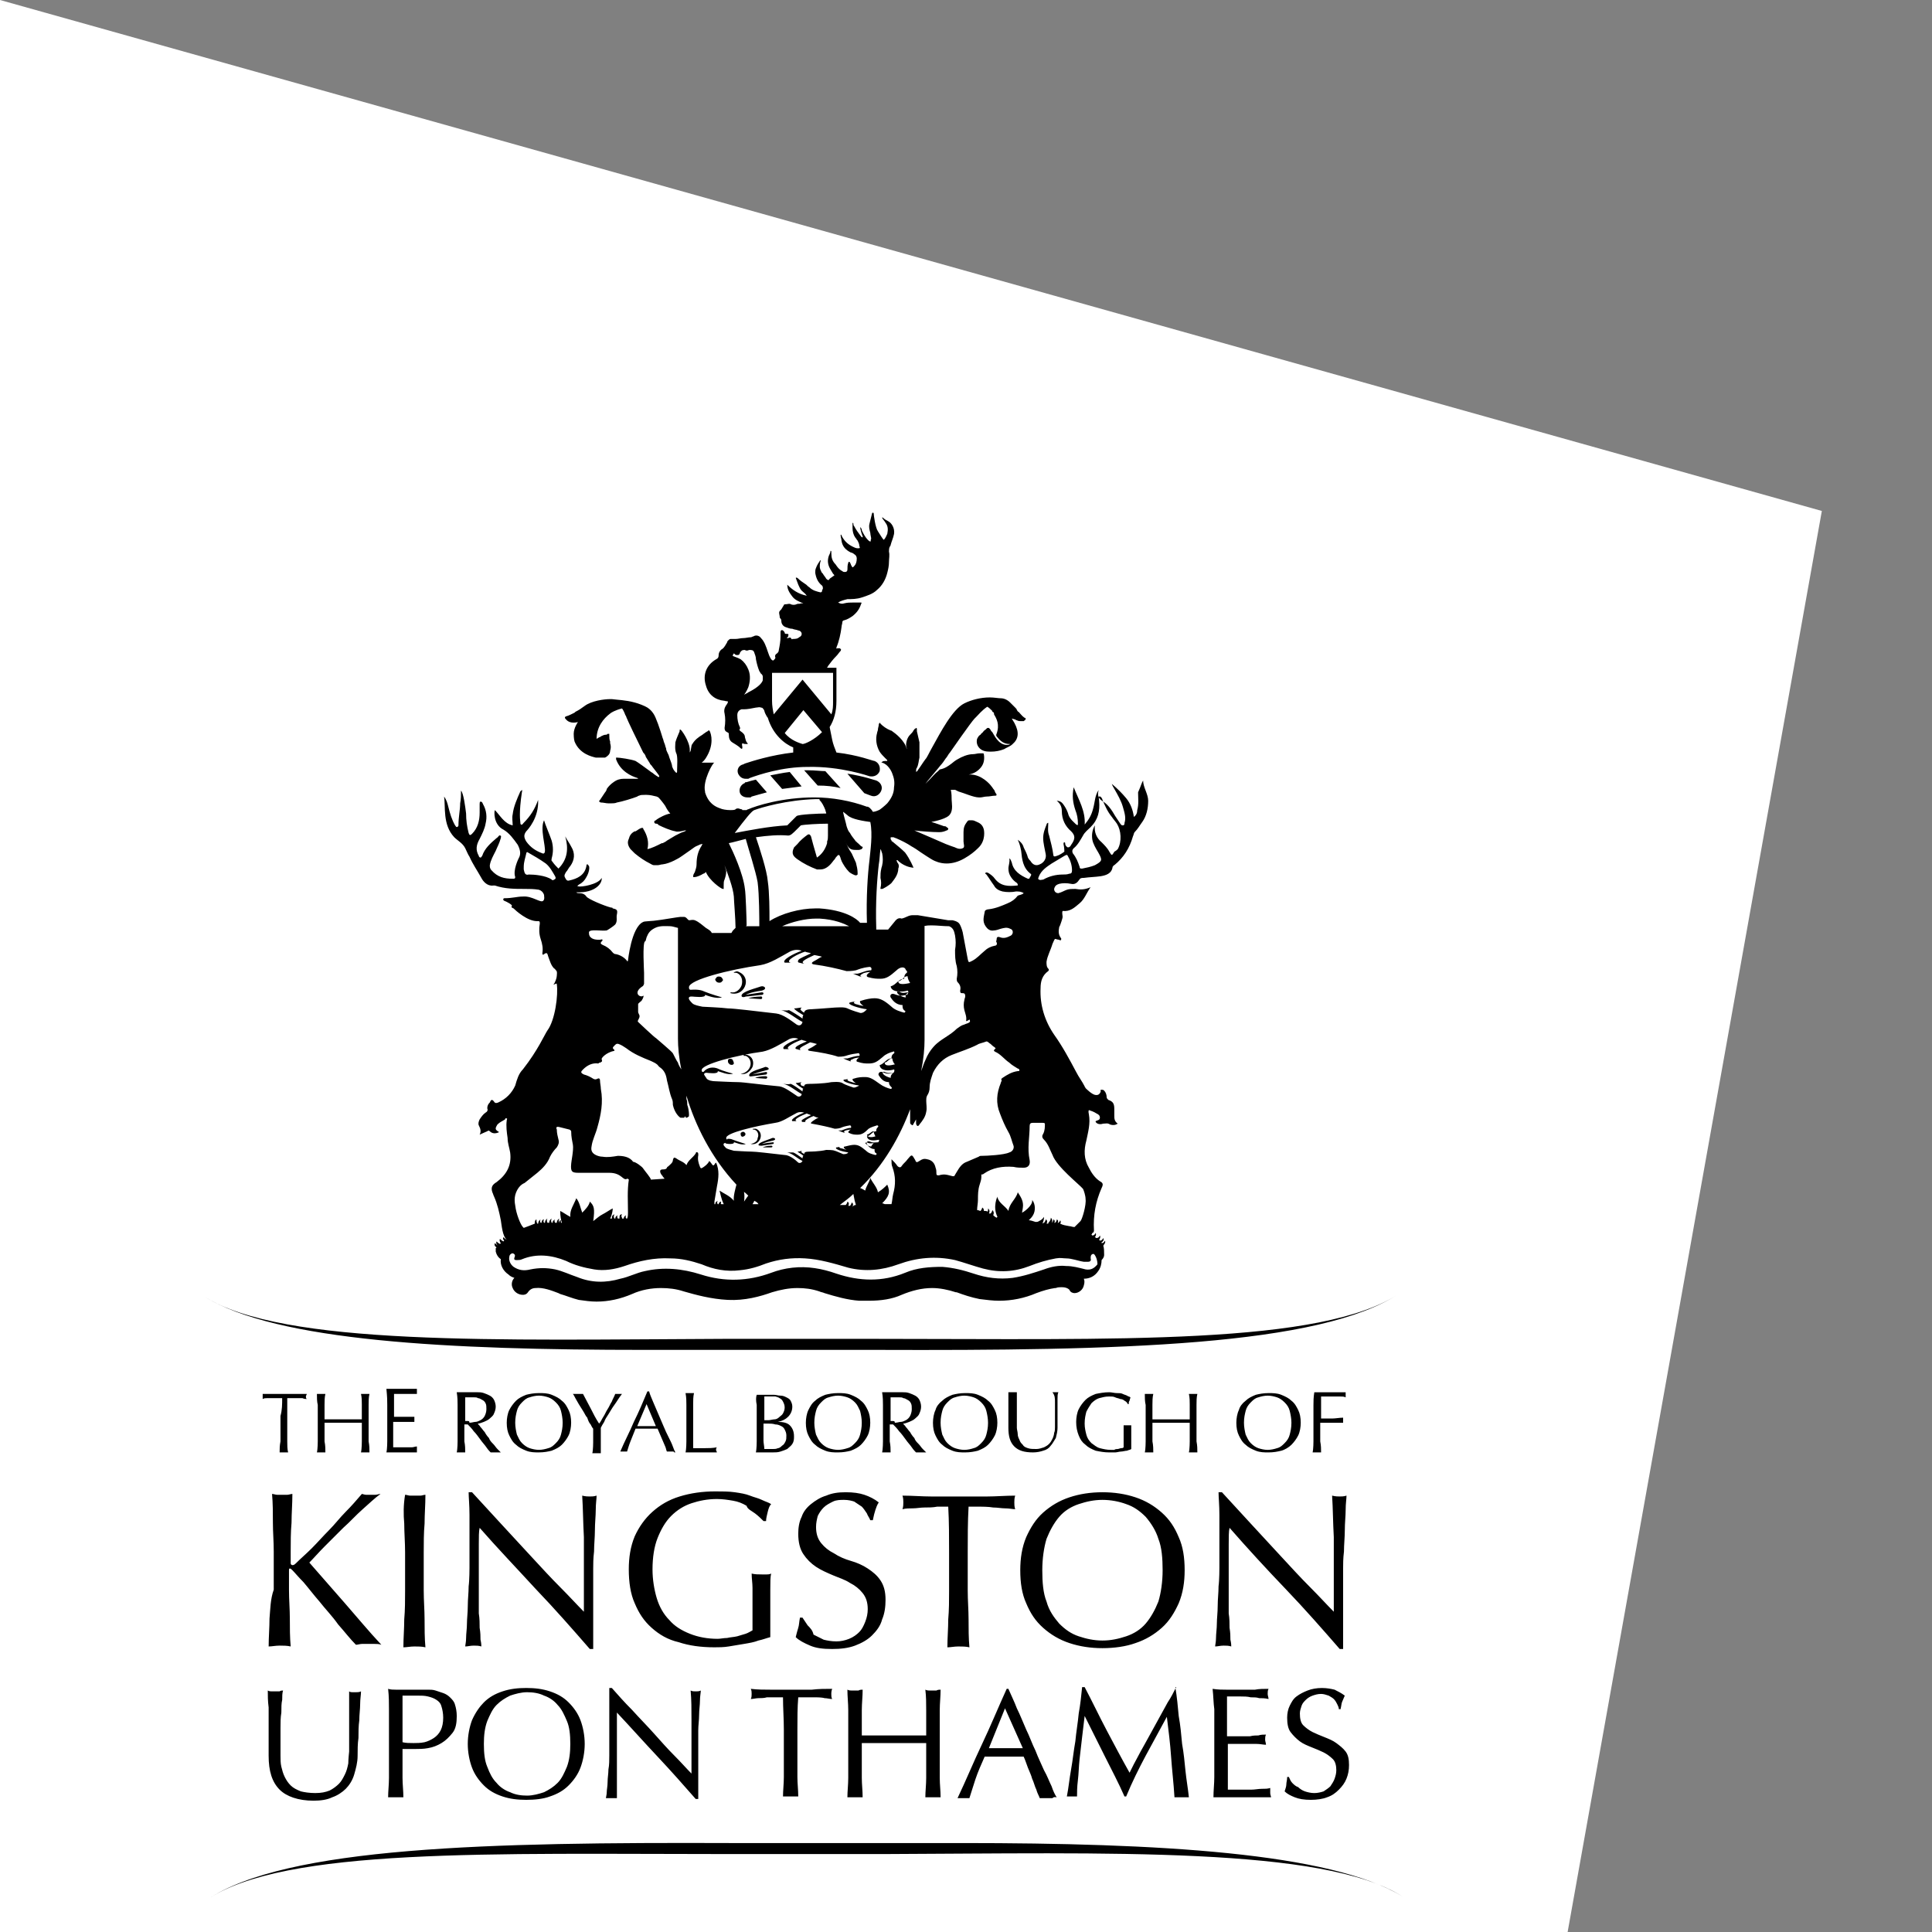 <svg enable-background="new 0 0 228 228" viewBox="0 0 228 228" xmlns="http://www.w3.org/2000/svg"><rect x="0" y="0" width="228" height="228" fill="#808080" stroke="none"/><g enable-background="new"><path d="m185 228 30-167.7-215-60.3v228z" fill="#fff"/><path d="m33.3 165c-.2 0-.4 0-.6 0s-.4 0-.6 0-.4 0-.6 0-.3 0-.5.1c0-.1 0-.2 0-.3s0-.2 0-.3h1.3s.9 0 1.3 0 .9 0 1.3 0 .9 0 1.3 0c0 .1-.1.2-.1.3s0 .2.1.3c-.1 0-.3 0-.5-.1-.2 0-.4 0-.6 0s-.4 0-.6 0-.4 0-.6 0v2.1 1.7 1.3c0 .4 0 .9.1 1.3-.2 0-.3 0-.5 0s-.3 0-.5 0c0-.4 0-.8.1-1.3 0-.4 0-.9 0-1.3v-1.7c.2-.7.2-1.4.2-2.1m9.4.8v1.3.4c-.4 0-.7 0-1.1 0-.3 0-.7 0-1.1 0s-.7 0-1.1 0c-.3 0-.7 0-1.1 0v-.4c0-.4 0-.9 0-1.3s0-.9.1-1.3c-.1 0-.2 0-.3 0s-.2 0-.2 0h-.2c-.1 0-.2 0-.3 0 0 .4 0 .9.1 1.3v1.3 1.7 1.3s0 .9-.1 1.3h.5s.3 0 .5 0c0-.4 0-.8-.1-1.3 0-.4 0-.9 0-1.3v-.9h1.1 1.1s.7 0 1.1 0h1.1v.9 1.3s0 .9-.1 1.3h.5s.3 0 .5 0c0-.4 0-.8-.1-1.3 0-.4 0-.9 0-1.3v-1.7c0-.4 0-.9 0-1.3s0-.9.1-1.3c-.1 0-.2 0-.3 0s-.2 0-.2 0c-.1 0-.2 0-.2 0-.1 0-.2 0-.3 0 .1.4.1.9.1 1.3m3 0v1.3 1.7 1.3s0 .9-.1 1.3h.9 1.8.9c0-.1 0-.2 0-.3 0 0 0-.1 0-.2s0-.1 0-.2c-.2 0-.4.1-.6.1s-.5 0-.7 0-.5 0-.8 0h-.7c0-.1 0-.3 0-.6 0-.2 0-.6 0-.9v-1c0-.1 0-.2 0-.3s0-.1 0-.2h.5s.4 0 .7 0h.7s.4 0 .6 0c0-.1 0-.2 0-.3s0-.2 0-.3c-.1 0-.3 0-.5 0s-.3 0-.5 0-.4 0-.6 0-.5 0-.8 0c0-.1 0-.3 0-.6 0-.2 0-.5 0-.8 0-.2 0-.5 0-.7s0-.4 0-.6h.8s.5 0 .7 0 .4 0 .6 0 .4 0 .6 0c0-.1 0-.2 0-.3s0-.2 0-.3c-.3 0-.6 0-.9 0s-.6 0-.9 0-.6 0-.9 0-.6 0-.9 0c.1 1 .1 1.4.1 1.9m8.3 0v1.3 1.7 1.3s0 .9-.1 1.3h.5s.3 0 .5 0c0-.4 0-.8-.1-1.3 0-.4 0-.9 0-1.3v-.7h.4c.2.2.5.5.7.8.3.3.5.6.8 1 .2.3.5.6.7.9s.4.5.5.6h.3.6.3c-.1-.1-.2-.2-.4-.4s-.3-.4-.5-.6-.4-.4-.5-.7c-.2-.2-.4-.5-.5-.7-.2-.2-.3-.4-.5-.6-.1-.2-.3-.3-.3-.4.2 0 .4-.1.7-.2.2-.1.5-.2.7-.4s.4-.3.5-.6c.1-.2.2-.5.2-.8s-.1-.6-.2-.8-.3-.4-.5-.5-.4-.2-.7-.3-.5-.1-.8-.1c-.2 0-.4 0-.6 0s-.4 0-.6 0-.4 0-.6 0-.4 0-.6 0c.1.6.1 1.1.1 1.5m1.2 1.9c-.1 0-.2 0-.3 0v-.6c0-.4 0-.7 0-1.1s0-.7 0-1.1h.4s.3 0 .6 0c.2 0 .4 0 .5.1.2 0 .3.1.5.2s.3.2.4.4.1.4.1.7-.1.6-.2.8-.3.4-.5.5-.4.2-.6.2-.4.1-.7.1c0-.2-.1-.2-.2-.2m4.9-1.3c-.2.4-.3 1-.3 1.5 0 .6.1 1.1.3 1.5s.4.8.8 1.1c.3.3.7.5 1.2.7s1 .2 1.5.2c.6 0 1.1-.1 1.5-.2.5-.2.9-.4 1.2-.7s.6-.7.8-1.1.3-1 .3-1.5c0-.6-.1-1.1-.3-1.5s-.4-.8-.8-1.1c-.3-.3-.7-.5-1.2-.7s-1-.2-1.5-.2c-.6 0-1.1.1-1.5.2-.5.2-.9.4-1.2.7s-.6.7-.8 1.1m6.1.1c.1.4.2.9.2 1.4 0 .6-.1 1-.2 1.4s-.3.7-.6 1-.5.5-.9.6c-.3.1-.7.2-1.1.2s-.8-.1-1.1-.2-.6-.3-.9-.6-.4-.6-.6-1c-.1-.4-.2-.9-.2-1.4 0-.6.1-1 .2-1.4s.3-.7.6-1 .5-.5.9-.6c.3-.1.7-.2 1.1-.2s.8.1 1.1.2.6.3.9.6.5.6.6 1m3.5 1.6c.1.2.2.4.3.5v1.6s0 .9-.1 1.3h.5s.3 0 .5 0c0-.1 0-.3 0-.6 0-.2 0-.5 0-.8s0-.5 0-.8 0-.5 0-.8c.1-.2.2-.4.4-.7.1-.3.3-.6.5-.9s.4-.7.7-1.1.5-.8.9-1.3c-.2 0-.3 0-.4 0s-.2 0-.4 0c-.1.3-.3.6-.4.9-.2.3-.3.6-.5.9s-.3.6-.5.9-.3.6-.5.8c-.4-.6-.7-1.2-1-1.8s-.6-1.1-.9-1.7c-.1 0-.2 0-.3 0s-.2 0-.3 0-.2 0-.3 0-.2 0-.3 0c.1.1.2.3.3.5s.3.5.4.7c.2.3.3.5.5.8s.3.6.5.8c.1.3.2.6.4.8m10 3.3c-.1-.2-.2-.4-.3-.7s-.3-.7-.5-1.1-.4-.8-.6-1.3-.4-.9-.6-1.4-.4-.9-.6-1.4-.4-.9-.5-1.3h-.2c-.5 1.2-1 2.4-1.6 3.6-.5 1.2-1.1 2.3-1.6 3.5h.4.4c.1-.3.2-.7.4-1.2s.4-1 .6-1.5h.6s.4 0 .6 0 .4 0 .7 0h.7c.1.2.2.5.3.7s.2.5.3.7.2.5.3.7.1.4.2.6h.3.5c0 .1.1.1.2.1m-3.4-5.7 1.1 2.6c-.2 0-.4 0-.6 0s-.4 0-.6 0-.4 0-.5 0c-.2 0-.4 0-.5 0zm4.7.1v1.3 1.7 1.3s0 .9-.1 1.3h.9 1.9.9c0-.1-.1-.2-.1-.3s0-.2.1-.3c-.5.1-1 .1-1.4.1s-.9 0-1.4 0c0-.5 0-1 0-1.7 0-.6 0-1.4 0-2.2 0-.4 0-.9 0-1.3s0-.9.1-1.3c-.1 0-.2 0-.3 0s-.2 0-.2 0c-.1 0-.2 0-.2 0-.1 0-.2 0-.3 0 .1.5.1 1 .1 1.4m8.3 0v1.3 1.7 1.3s0 .9-.1 1.3h.5.5.5s.3 0 .5 0c.3 0 .6 0 .9-.1s.6-.2.8-.3c.2-.2.5-.4.6-.6.2-.3.2-.6.2-.9 0-.6-.2-1-.5-1.3s-.8-.4-1.4-.4c.5-.1.9-.3 1.2-.6s.5-.7.5-1.2c0-.3-.1-.5-.2-.7s-.3-.3-.5-.4-.4-.2-.7-.2-.5-.1-.8-.1c-.2 0-.4 0-.5 0-.2 0-.4 0-.5 0-.2 0-.4 0-.5 0-.2 0-.4 0-.5 0-.1.3-.1.7 0 1.2m2.1 1.7c-.2 0-.5.1-.7.1h-.5v-.8c0-.3 0-.6 0-1 0-.3 0-.6 0-1h.3s.3 0 .4 0h.6s.4.1.5.2c.2.1.3.2.4.4s.2.4.2.7-.1.5-.2.7-.3.3-.4.4c-.2.2-.4.3-.6.3m-1.3 2.5c0-.3 0-.7 0-1v-1h.5c.3 0 .6 0 .9.1.3 0 .5.1.7.2s.3.2.4.4.2.4.2.7 0 .5-.1.7-.2.4-.4.5c-.1.1-.3.3-.5.3-.2.1-.4.1-.6.1s-.4 0-.5 0c-.2 0-.3 0-.5 0 0-.3-.1-.7-.1-1m5.3-3.6c-.2.4-.3 1-.3 1.5 0 .6.1 1.1.3 1.5s.4.8.8 1.1c.3.3.7.5 1.2.7s1 .2 1.5.2c.6 0 1.1-.1 1.5-.2.5-.2.9-.4 1.2-.7s.6-.7.8-1.1.3-1 .3-1.5c0-.6-.1-1.1-.3-1.5s-.4-.8-.8-1.1c-.3-.3-.7-.5-1.2-.7s-1-.2-1.5-.2c-.6 0-1.1.1-1.5.2-.5.2-.9.4-1.2.7-.4.3-.6.7-.8 1.1m6.1.1c.1.4.2.9.2 1.4 0 .6-.1 1-.2 1.4s-.3.7-.6 1-.5.5-.9.6c-.3.1-.7.2-1.1.2s-.8-.1-1.1-.2-.6-.3-.9-.6-.4-.6-.6-1c-.1-.4-.2-.9-.2-1.4 0-.6.1-1 .2-1.4s.3-.7.6-1 .5-.5.9-.6c.3-.1.7-.2 1.1-.2s.8.1 1.1.2.6.3.9.6.4.6.6 1m2.7-.7v1.3 1.7 1.3s0 .9-.1 1.3h.5s.3 0 .5 0c0-.4 0-.8-.1-1.3 0-.4 0-.9 0-1.3v-.7h.4c.2.2.5.5.7.8.3.3.5.6.8 1 .2.3.5.6.7.9s.4.5.5.6h.3.6.3c-.1-.1-.2-.2-.4-.4s-.3-.4-.5-.6-.4-.4-.5-.7c-.2-.2-.4-.5-.5-.7-.2-.2-.3-.4-.5-.6-.1-.2-.3-.3-.3-.4.2 0 .4-.1.7-.2.2-.1.5-.2.7-.4s.4-.3.5-.6c.1-.2.2-.5.2-.8s-.1-.6-.2-.8-.3-.4-.5-.5-.4-.2-.7-.3-.5-.1-.8-.1c-.2 0-.4 0-.6 0s-.4 0-.6 0-.4 0-.6 0-.4 0-.6 0c.1.6.1 1.1.1 1.5m1.2 1.9c-.1 0-.2 0-.3 0v-.6c0-.4 0-.7 0-1.1s0-.7 0-1.1h.4.6c.2 0 .4 0 .5.1.2 0 .3.1.5.2s.3.2.4.4.1.4.1.7-.1.6-.2.8-.3.4-.5.5-.4.2-.6.2-.4.1-.7.1c0-.2-.1-.2-.2-.2m5-1.3c-.2.4-.3 1-.3 1.5 0 .6.1 1.1.3 1.5s.4.8.8 1.1c.3.3.7.5 1.2.7s1 .2 1.5.2c.6 0 1.1-.1 1.5-.2.5-.2.9-.4 1.2-.7s.6-.7.8-1.1.3-1 .3-1.5c0-.6-.1-1.1-.3-1.5s-.4-.8-.8-1.1c-.3-.3-.7-.5-1.2-.7s-1-.2-1.5-.2c-.6 0-1.1.1-1.5.2-.5.2-.9.4-1.2.7-.4.3-.7.7-.8 1.1m6 .1c.1.4.2.9.2 1.4 0 .6-.1 1-.2 1.4s-.3.7-.6 1-.5.5-.9.6c-.3.1-.7.2-1.1.2s-.8-.1-1.1-.2-.6-.3-.9-.6-.4-.6-.6-1c-.1-.4-.2-.9-.2-1.4 0-.6.1-1 .2-1.4s.3-.7.6-1 .5-.5.9-.6c.3-.1.7-.2 1.1-.2s.8.1 1.1.2.6.3.9.6.5.6.6 1m8.1-1v2.2.7c0 .2 0 .5-.1.7 0 .2-.1.5-.2.7s-.2.4-.4.6-.4.3-.6.4c-.3.1-.6.2-.9.2-.4 0-.7 0-1-.1s-.5-.2-.6-.4c-.2-.2-.3-.3-.4-.6-.1-.2-.2-.4-.2-.7 0-.2-.1-.5-.1-.7s0-.5 0-.7c0-.4 0-.7 0-1.1 0-.3 0-.7 0-1s0-.6 0-.8 0-.4 0-.6c-.1 0-.1 0-.2 0s-.1 0-.2 0-.2 0-.3 0-.2 0-.3 0v1.1s0 .9 0 1.5v.8.8c0 1 .2 1.7.7 2.2s1.2.7 2.2.7c.5 0 .9-.1 1.2-.2.4-.1.7-.3.9-.6.2-.2.4-.6.6-.9.1-.4.2-.8.2-1.2s0-.8 0-1.1c0-.4 0-.8 0-1.2s0-.7 0-1.1c0-.3 0-.6.1-.8-.1 0-.2 0-.3 0s-.1 0-.2 0-.1 0-.2 0c.3.4.3.7.3 1.2m8.2-.2c.2.1.3.2.4.4h.1c0-.1 0-.3.1-.4 0-.1.1-.3.1-.4-.1-.1-.3-.1-.4-.2-.2-.1-.3-.1-.5-.2s-.4-.1-.7-.1-.6-.1-.9-.1c-.6 0-1.1.1-1.6.2-.5.2-.9.4-1.2.7s-.6.7-.8 1.1-.3 1-.3 1.5c0 .6.1 1.1.3 1.6s.4.8.8 1.1c.3.3.7.5 1.2.7.5.1 1 .2 1.6.2h.7c.2 0 .5-.1.7-.1s.5-.1.7-.1c.2-.1.4-.1.5-.2 0-.1 0-.3 0-.4s0-.3 0-.4c0-.5 0-1 0-1.3s0-.6 0-.7c-.1 0-.1 0-.2 0s-.1 0-.2 0c-.2 0-.3 0-.5 0v.7.7s0 .4 0 .6v.6c-.1.1-.2.1-.3.1s-.3.1-.4.1-.3 0-.4.1c-.2 0-.3 0-.4 0-.5 0-.9-.1-1.3-.2s-.7-.4-1-.6c-.3-.3-.5-.6-.6-1s-.2-.8-.2-1.3c0-.6.1-1 .2-1.4.2-.4.4-.7.6-1 .3-.3.6-.5.9-.6.4-.1.7-.2 1.2-.2.3 0 .5 0 .7.1s.4.1.6.2c.2 0 .4.1.5.2m7.7.5v1.3.4c-.4 0-.7 0-1.1 0-.3 0-.7 0-1.1 0s-.7 0-1.1 0c-.3 0-.7 0-1.1 0v-.4c0-.4 0-.9 0-1.3s0-.9.1-1.3c-.1 0-.2 0-.3 0s-.2 0-.2 0c-.1 0-.2 0-.2 0-.1 0-.2 0-.3 0 0 .4 0 .9.1 1.3v1.3 1.7 1.3s0 .9-.1 1.3h.5s.3 0 .5 0c0-.4 0-.8-.1-1.3 0-.4 0-.9 0-1.3v-.9h1.1 1.1 1.1 1.1v.9 1.3s0 .9-.1 1.3h.5s.3 0 .5 0c0-.4 0-.8-.1-1.3 0-.4 0-.9 0-1.3v-1.7c0-.4 0-.9 0-1.3s0-.9.1-1.3c-.1 0-.2 0-.3 0s-.2 0-.2 0c-.1 0-.2 0-.2 0-.1 0-.2 0-.3 0 .1.4.1.9.1 1.3m5.8.6c-.2.4-.3 1-.3 1.5 0 .6.1 1.1.3 1.5s.4.8.8 1.1c.3.3.7.5 1.2.7s1 .2 1.5.2c.6 0 1.1-.1 1.5-.2s.9-.4 1.2-.7.6-.7.8-1.1.3-1 .3-1.5c0-.6-.1-1.1-.3-1.5s-.4-.8-.8-1.1c-.3-.3-.7-.5-1.2-.7s-1-.2-1.5-.2c-.6 0-1.1.1-1.5.2-.5.2-.9.4-1.2.7-.4.3-.7.7-.8 1.1m6 .1c.1.4.2.9.2 1.4 0 .6-.1 1-.2 1.4s-.3.7-.6 1-.5.5-.9.6c-.3.1-.7.2-1.1.2s-.8-.1-1.1-.2-.6-.3-.9-.6-.4-.6-.6-1c-.1-.4-.2-.9-.2-1.4 0-.6.1-1 .2-1.4s.3-.7.6-1 .5-.5.9-.6c.3-.1.7-.2 1.1-.2s.8.1 1.1.2.6.3.9.6.5.6.6 1m2.8-.7v1.3 1.7 1.3s0 .9-.1 1.3h.5s.3 0 .5 0c0-.4 0-.8-.1-1.3 0-.4 0-.9 0-1.3v-.9h.7.7s.4 0 .7 0h.6c0-.1 0-.2 0-.3s0-.2 0-.3c-.4 0-.9.1-1.3.1s-.9 0-1.3 0c0-.2 0-.4 0-.6s0-.4 0-.7c0-.2 0-.4 0-.6s0-.4 0-.7h.6.8s.5 0 .8 0 .5 0 .7.1c0-.1 0-.2 0-.3s0-.2 0-.3c-.4 0-.7 0-1 0s-.6 0-.9 0-.6 0-.9 0-.6 0-.9 0c-.1.6-.1 1.1-.1 1.5m-79-6.5h9.5 18c28.1.1 52.4-.4 61.7-6.7-9.1 6.2-33.7 5.4-61.8 5.4-5.9 0-12 0-18 0-26.5.1-52 .9-61.3-5 8.5 5.3 29 6.3 51.9 6.3m37.6 58.2c-3.1 0-6.3 0-9.5 0-6 0-12.1 0-18 0-28.1-.1-52.4.4-61.7 6.7 9.1-6.2 33.7-5.4 61.8-5.4h18c26.5-.1 52-.9 61.3 5-8.5-5.2-29-6.3-51.9-6.3m-81.8-26.5c0 1.1-.1 2.2-.1 3.3.4 0 .8-.1 1.3-.1.4 0 .9 0 1.3.1-.1-1.1-.1-2.2-.1-3.3s-.1-2.2-.1-3.4v-2.3c0-.1 0-.2.1-.2s.2.1.3.2c.3.3.7.8 1.3 1.4.6.7 1.2 1.5 1.9 2.3.7.9 1.5 1.7 2.2 2.7.8.9 1.4 1.7 2.1 2.4.2 0 .5-.1.7-.1h1.5c.3 0 .5 0 .8.1-1.5-1.6-2.9-3.3-4.3-4.9s-2.8-3.2-4.2-4.8c.5-.5 1.1-1.2 1.8-1.9s1.4-1.4 2.2-2.2c.8-.7 1.5-1.5 2.3-2.2s1.4-1.3 2.1-1.8c-.2 0-.4.1-.6.1s-.4 0-.6 0-.3 0-.5 0-.4-.1-.5-.1c-.6.7-1.2 1.4-1.9 2.1s-1.3 1.5-2 2.2-1.3 1.4-2 2.1-1.3 1.2-1.9 1.8c-.2.2-.3.2-.4.2s-.2-.1-.2-.2v-1.4c0-1.1 0-2.3.1-3.4 0-1.1.1-2.2.1-3.4-.2 0-.4.1-.6.1s-.4 0-.6 0-.4 0-.6 0-.4-.1-.6-.1c.1 1.1.1 2.3.1 3.4s.1 2.2.1 3.4v4.5c-.4 1.1-.4 2.3-.5 3.4m15.9-11.2c0 1.1.1 2.2.1 3.4v4.5c0 1.1 0 2.3-.1 3.4 0 1.1-.1 2.2-.1 3.3.4 0 .8-.1 1.3-.1.4 0 .9 0 1.3.1-.1-1.1-.1-2.2-.1-3.3s-.1-2.2-.1-3.4v-4.5c0-1.1 0-2.3.1-3.4 0-1.1.1-2.2.1-3.4-.2 0-.4.1-.6.1s-.4 0-.6 0-.4 0-.6 0-.4-.1-.6-.1c-.2 1.2-.2 2.3-.1 3.4m15.5 7.7c2.3 2.4 4.4 4.8 6.4 7.1h.4v-.9c0-.4 0-.9 0-1.5s0-1.2 0-1.8 0-1.3 0-1.9 0-1.3 0-1.8v-1.6c0-.5 0-1.2.1-2 0-.8.1-1.7.1-2.5 0-.9.1-1.7.1-2.4 0-.8.1-1.3.1-1.7-.3.1-.6.1-.8.1s-.5 0-.9-.1c.1 1.5.1 3.1.2 4.9v5.3 3.5c-.8-.8-1.7-1.8-2.8-2.9s-2.2-2.3-3.4-3.6-2.4-2.6-3.6-3.9-2.3-2.5-3.4-3.7h-.4c0 .6.1 1.5.1 2.7s0 2.6 0 4.3v1.9s0 1.5-.1 2.2c0 .8-.1 1.5-.1 2.3s-.1 1.5-.1 2.1-.1 1.2-.1 1.7-.1.8-.1 1c.3 0 .6-.1 1-.1.3 0 .6 0 .9.1 0-.1 0-.4-.1-.8 0-.4 0-.8-.1-1.4 0-.5 0-1.1-.1-1.7 0-.6 0-1.2 0-1.8s0-1.2 0-1.7 0-1 0-1.4c0-1.4 0-2.5 0-3.3s0-1.5.1-1.9c2.1 2.4 4.4 4.8 6.6 7.2m25.9-8.9c.4.3.7.6 1 .9h.3c0-.3.1-.7.2-1.1s.2-.7.4-.9c-.3-.2-.7-.3-1.1-.5s-.9-.3-1.4-.5-1.1-.3-1.8-.4-1.5-.1-2.3-.1c-1.5 0-2.9.2-4.2.6s-2.3 1-3.2 1.8-1.6 1.8-2.1 2.9c-.5 1.2-.7 2.5-.7 3.9 0 1.5.2 2.9.7 4 .5 1.2 1.1 2.1 2 2.9s1.9 1.4 3.2 1.7c1.2.4 2.6.6 4.2.6.5 0 1.1 0 1.7-.1s1.2-.2 1.8-.3 1.2-.2 1.7-.4c.5-.1 1-.3 1.4-.4 0-.3 0-.7 0-1.1s0-.7 0-1.1c0-1.4 0-2.5 0-3.4s0-1.5.1-1.9c-.2.1-.4.1-.5.1-.2 0-.4 0-.6 0-.4 0-.8 0-1.2-.1 0 .6.1 1.1.1 1.7s0 1.2 0 1.8v1.6s0 1 0 1.6c-.2.1-.5.3-.8.4s-.7.2-1 .3c-.4.1-.8.1-1.2.2-.4 0-.8.1-1.1.1-1.2 0-2.3-.2-3.3-.6s-1.8-.9-2.4-1.6c-.7-.7-1.2-1.6-1.5-2.6s-.5-2.2-.5-3.4c0-1.4.2-2.7.6-3.7s.9-1.9 1.6-2.6 1.5-1.2 2.4-1.5 1.9-.5 3-.5c.7 0 1.3.1 1.9.2s1.1.3 1.6.6c.1.4.6.6 1 .9m6.2 13.2c-.2-.3-.4-.6-.6-.9h-.3c-.1.5-.1.9-.2 1.2s-.2.7-.3 1.1c.4.4 1 .7 1.7 1s1.5.4 2.6.4c1 0 1.9-.1 2.7-.4s1.5-.7 2-1.2 1-1.1 1.2-1.9c.3-.7.4-1.5.4-2.3 0-1-.2-1.7-.6-2.3s-.9-1-1.5-1.4-1.3-.7-2-.9-1.4-.5-2-.9c-.6-.3-1.1-.7-1.5-1.2s-.6-1.1-.6-1.9c0-.5.1-.9.2-1.3.2-.4.4-.7.7-1s.7-.5 1.1-.7.9-.2 1.3-.2c.5 0 .9.1 1.2.2l.9.6c.2.2.4.5.6.8.1.3.3.5.4.8h.3c.1-.5.2-.9.3-1.2s.2-.6.4-.9c-.5-.4-1.1-.7-1.7-.9s-1.3-.3-2.2-.3-1.6.1-2.3.4c-.7.2-1.3.6-1.8 1s-.9.9-1.1 1.5c-.3.6-.4 1.3-.4 2 0 1 .2 1.8.6 2.4s.9 1.1 1.5 1.5 1.3.7 2 1 1.4.5 2 .9c.6.3 1.1.7 1.5 1.2s.6 1.1.6 1.9c0 .5-.1 1-.3 1.5s-.4.9-.7 1.2-.7.6-1.2.8-1 .3-1.5.3c-.6 0-1.1-.1-1.5-.2-.4-.2-.8-.4-1.2-.6-.1-.5-.4-.8-.7-1.1m16.6-14c.1 1.8.1 3.6.1 5.4v4.5c0 1.1 0 2.3-.1 3.4 0 1.1-.1 2.2-.1 3.3.4 0 .8-.1 1.3-.1.4 0 .9 0 1.3.1-.1-1.1-.1-2.2-.1-3.3s-.1-2.2-.1-3.4v-4.5c0-1.8 0-3.6.1-5.4h1.4s1 0 1.5.1c.5 0 1 .1 1.4.1.5 0 .9.1 1.2.1-.1-.3-.1-.6-.1-.8s0-.5.1-.8c-1.1 0-2.3.1-3.3.1-1.1 0-2.2 0-3.3 0s-2.3 0-3.3 0c-1.1 0-2.2-.1-3.4-.1.1.3.1.6.1.8s0 .5-.1.8c.4-.1.8-.1 1.2-.1.5 0 .9-.1 1.4-.1s1 0 1.5-.1zm9.2 3.6c-.5 1.2-.7 2.5-.7 3.9 0 1.5.2 2.8.7 3.9.5 1.2 1.1 2.1 2 2.9s1.9 1.4 3.1 1.8 2.5.6 3.9.6 2.8-.2 3.9-.6c1.2-.4 2.2-1 3.1-1.8s1.5-1.8 2-2.9c.5-1.2.7-2.5.7-3.9 0-1.5-.2-2.8-.7-3.9-.5-1.2-1.1-2.1-2-2.9s-1.9-1.4-3.1-1.8-2.5-.6-3.9-.6-2.7.2-3.9.6-2.2 1-3.1 1.8-1.5 1.8-2 2.9m15.6.2c.4 1 .5 2.3.5 3.7s-.2 2.7-.5 3.7c-.4 1-.9 1.9-1.5 2.6s-1.4 1.2-2.3 1.5-1.8.5-2.8.5-1.9-.2-2.8-.5-1.6-.8-2.3-1.5c-.6-.7-1.2-1.5-1.5-2.6-.4-1-.5-2.3-.5-3.7s.2-2.7.5-3.7c.4-1 .9-1.9 1.5-2.6s1.4-1.2 2.3-1.5 1.8-.5 2.8-.5 2 .2 2.8.5c.9.3 1.6.8 2.3 1.5.6.7 1.2 1.6 1.5 2.6m15 5.9c2.3 2.4 4.4 4.8 6.4 7.1h.4v-.9c0-.4 0-.9 0-1.5s0-1.2 0-1.8 0-1.3 0-1.9 0-1.3 0-1.8v-1.6c0-.5 0-1.2.1-2 0-.8.1-1.7.1-2.5 0-.9.1-1.7.1-2.4 0-.8.1-1.3.1-1.7-.3.1-.6.1-.8.1s-.5 0-.9-.1c.1 1.5.1 3.1.2 4.9v5.3 3.5c-.8-.8-1.7-1.8-2.8-2.9s-2.2-2.3-3.4-3.6-2.4-2.6-3.6-3.9-2.3-2.5-3.4-3.7h-.4c0 .6.1 1.5.1 2.7s0 2.6 0 4.3v1.9s0 1.5-.1 2.2c0 .8-.1 1.5-.1 2.3s-.1 1.5-.1 2.1-.1 1.2-.1 1.7-.1.8-.1 1c.3 0 .6-.1 1-.1.3 0 .6 0 .9.1 0-.1 0-.4-.1-.8 0-.4 0-.8-.1-1.4 0-.5 0-1.1-.1-1.7 0-.6 0-1.2 0-1.8s0-1.2 0-1.7 0-1 0-1.4c0-1.4 0-2.5 0-3.3s0-1.5.1-1.9c2.1 2.4 4.3 4.8 6.6 7.2m-110.5 13.8v4.1 1.3s-.1.9-.1 1.4c-.1.5-.2.9-.4 1.3s-.4.8-.7 1.1-.7.6-1.1.8c-.5.2-1 .3-1.7.3s-1.3-.1-1.7-.2c-.5-.2-.9-.4-1.2-.7s-.5-.6-.7-1-.3-.8-.4-1.2-.1-.9-.1-1.3 0-.9 0-1.3c0-.7 0-1.4 0-2s0-1.2.1-1.8c0-.6 0-1.1.1-1.5 0-.4 0-.8.1-1.1-.1 0-.3 0-.4.1-.1 0-.3 0-.4 0s-.3 0-.5 0-.3 0-.5-.1c0 .6 0 1.2.1 2v2.8 1.4s0 1 0 1.5c0 1.8.4 3.1 1.3 4 .8.8 2.2 1.3 4 1.3.8 0 1.6-.1 2.2-.4.6-.2 1.2-.6 1.6-1s.8-1 1-1.7.4-1.4.4-2.2c0-.7 0-1.4.1-2.1 0-.7 0-1.4.1-2.1 0-.7.1-1.3.1-1.9s.1-1.1.1-1.5c-.2.1-.4.1-.6.1-.1 0-.2 0-.4 0-.1 0-.3 0-.4-.1zm4.7.5v2.4 3.2 2.4c0 .8-.1 1.6-.1 2.3h.9s.6 0 .9 0c0-.8-.1-1.5-.1-2.3s0-1.6 0-2.4v-1h.7s.5 0 .8 0c.4 0 1 0 1.5-.1.6-.1 1.1-.3 1.6-.6s.9-.7 1.3-1.2.5-1.2.5-2c0-.5-.1-1-.2-1.3-.1-.4-.3-.6-.6-.9-.2-.2-.5-.4-.8-.5s-.6-.2-.9-.3-.6-.1-.9-.1-.5 0-.7 0c-.1 0-.3 0-.5 0s-.4 0-.6 0-.4 0-.6 0-.4 0-.5 0c-.3 0-.6 0-.9 0s-.6 0-.9-.1c.1.9.1 1.7.1 2.5m2.9 3.9c-.5 0-.9 0-1.3-.1v-5.5h1.7c.5 0 .9 0 1.3.1s.7.2 1 .4.5.4.6.8c.1.3.2.8.2 1.3 0 .6-.1 1.1-.3 1.5s-.5.7-.8.9-.7.4-1.1.5c-.5.1-.9.1-1.3.1m6.9-2.7c-.3.8-.5 1.8-.5 2.8s.2 2 .5 2.8.8 1.5 1.4 2.1 1.3 1 2.2 1.3 1.8.4 2.8.4 2-.1 2.8-.4c.9-.3 1.6-.7 2.2-1.3s1.1-1.3 1.4-2.1.5-1.8.5-2.8-.2-2-.5-2.8-.8-1.5-1.4-2.1-1.3-1-2.2-1.3-1.8-.4-2.8-.4-1.9.1-2.8.4-1.6.7-2.2 1.3c-.5.5-1 1.2-1.4 2.1m11.2.1c.3.7.4 1.6.4 2.7 0 1-.1 1.9-.4 2.7-.3.7-.6 1.4-1.1 1.9s-1 .8-1.6 1.1c-.6.2-1.3.4-2 .4s-1.4-.1-2-.4c-.6-.2-1.2-.6-1.6-1.1-.5-.5-.8-1.1-1.1-1.9-.3-.7-.4-1.6-.4-2.7 0-1 .1-1.9.4-2.7.3-.7.6-1.4 1.1-1.9s1-.8 1.6-1.1c.6-.2 1.3-.4 2-.4s1.4.1 2 .4c.6.2 1.2.6 1.6 1.1.5.5.8 1.2 1.1 1.9m10.7 4.2c1.6 1.7 3.1 3.4 4.5 5h.3v-.6c0-.3 0-.6 0-1s0-.8 0-1.3 0-.9 0-1.4 0-.9 0-1.3v-1.1c0-.4 0-.8 0-1.4s.1-1.2.1-1.8.1-1.2.1-1.7.1-1 .1-1.2c-.2.1-.4.1-.6.1s-.4 0-.6-.1c.1 1.1.1 2.2.1 3.5v3.8 2.5c-.6-.6-1.2-1.3-2-2.1s-1.6-1.7-2.4-2.6-1.7-1.8-2.6-2.8c-.9-.9-1.7-1.8-2.4-2.6h-.3v1.9 3.1 1.4s0 1 0 1.6c0 .5 0 1.1-.1 1.6 0 .5-.1 1-.1 1.5s-.1.9-.1 1.2-.1.6-.1.7h.7.6c0-.1 0-.3 0-.6s0-.6 0-1 0-.8 0-1.2 0-.9 0-1.3 0-.8 0-1.2 0-.7 0-1c0-1 0-1.8 0-2.4s0-1 0-1.4c1.6 1.7 3.2 3.5 4.8 5.2m14.8-7c0 1.3.1 2.5.1 3.8v3.2 2.4c0 .8-.1 1.6-.1 2.3h.9s.6 0 .9 0c0-.8-.1-1.5-.1-2.3s0-1.6 0-2.4v-3.2c0-1.3 0-2.6.1-3.8h1 1.1s.7 0 1 .1c.3 0 .6.1.9.1-.1-.2-.1-.4-.1-.6 0-.1 0-.3.1-.6-.8 0-1.6 0-2.4.1-.8 0-1.6 0-2.4 0s-1.6 0-2.4 0-1.6 0-2.4-.1c.1.2.1.4.1.6s0 .4-.1.6c.3 0 .6-.1.9-.1s.7 0 1-.1h1.1zm16.9 1.5v2.4.6c-.7 0-1.3 0-1.9 0s-1.3 0-1.9 0c-.7 0-1.3 0-1.9 0s-1.3 0-1.9 0v-.6c0-.8 0-1.6 0-2.4s.1-1.6.1-2.4c-.2 0-.3 0-.5.1-.1 0-.3 0-.4 0s-.3 0-.4 0-.3 0-.5-.1c0 .8.1 1.6.1 2.4v2.4 3.2 2.4c0 .8-.1 1.6-.1 2.3h.9s.6 0 .9 0c0-.8-.1-1.5-.1-2.3s0-1.6 0-2.4v-1.7h1.9s1.3 0 1.9 0h1.9s1.3 0 1.9 0v1.7 2.4c0 .8-.1 1.6-.1 2.3h.9s.6 0 .9 0c0-.8-.1-1.5-.1-2.3s0-1.6 0-2.4v-3.2c0-.8 0-1.6 0-2.4s.1-1.6.1-2.4c-.2 0-.3 0-.5.1-.1 0-.3 0-.4 0s-.3 0-.4 0-.3 0-.5-.1c.1.8.1 1.6.1 2.4m15.4 10.3c-.2-.3-.4-.7-.6-1.3-.3-.6-.5-1.2-.9-1.9-.3-.7-.7-1.5-1-2.3-.4-.8-.7-1.7-1.1-2.5-.4-.9-.7-1.7-1.1-2.5-.3-.8-.7-1.6-1-2.3h-.2c-1 2.2-1.9 4.4-2.9 6.5s-1.9 4.3-2.9 6.4h.7.7c.2-.6.4-1.3.7-2.2s.7-1.8 1.1-2.7h1.1 1.1s.8 0 1.2 0 .8 0 1.2 0c.2.4.3.8.5 1.3s.4.9.5 1.3c.2.4.3.9.5 1.3.1.4.3.7.4 1h.5 1c.2-.2.4-.1.5-.1m-6.1-10.5 2.1 4.7c-.3 0-.7 0-1 0s-.7 0-1 0-.7 0-1 0-.7 0-1 0zm12 2.6c-.9-1.7-1.7-3.4-2.6-5.1h-.3c-.1 1-.2 2-.4 3.1-.1 1.1-.3 2.2-.4 3.3-.2 1.1-.3 2.2-.5 3.3s-.3 2.2-.5 3.2h.6s.4 0 .6 0c0-.5 0-1.1.1-1.9s.1-1.6.2-2.5.2-1.8.3-2.6c.1-.9.2-1.7.3-2.5.8 1.6 1.6 3.2 2.4 4.8s1.6 3.1 2.3 4.7h.2c.7-1.7 1.5-3.3 2.3-4.8s1.7-3.1 2.5-4.6c.2 1.6.4 3.2.5 4.7s.3 3.1.4 4.8h.4.9.4c-.1-1-.3-2.1-.4-3.1s-.2-2.1-.4-3.2c-.1-1.1-.2-2.2-.4-3.3-.1-1.1-.2-2.2-.4-3.4h.1c-.3.6-.6 1.2-1 1.8-.4.7-.7 1.3-1.1 2s-.7 1.3-1.1 2-.7 1.3-1 1.8c-.3.6-.6 1.1-.8 1.5s-.4.8-.5 1c-.9-1.6-1.8-3.3-2.7-5m12.7-2.5v2.4 3.2 2.4c0 .8-.1 1.6-.1 2.4h1.7 3.4 1.7c0-.1-.1-.3-.1-.5 0-.1 0-.2 0-.3s0-.2 0-.3c-.3.1-.6.1-1 .1s-.8.1-1.3.1-.9 0-1.4 0h-1.3c0-.2 0-.6 0-1 0-.5 0-1 0-1.7v-1.8c0-.2 0-.4 0-.5s0-.2 0-.4h.9s.8 0 1.2 0 .9 0 1.3 0 .8.1 1.1.1c0-.2-.1-.4-.1-.6s0-.4.1-.6c-.3 0-.6 0-.9.1-.3 0-.6 0-1 .1-.4 0-.8 0-1.2 0s-.9 0-1.5 0c0-.2 0-.6 0-1 0-.5 0-.9 0-1.4s0-.9 0-1.2c0-.4 0-.7 0-1.1h1.6c.4 0 .8 0 1.2.1.4 0 .7 0 1 .1.3 0 .7 0 1.1.1 0-.2-.1-.4-.1-.6s0-.4.1-.6c-.6 0-1.1 0-1.6.1-.5 0-1.1 0-1.6 0-.6 0-1.1 0-1.7 0-.5 0-1.1 0-1.7-.1.1.9.1 1.7.2 2.4m9.2 8.7c-.2-.2-.3-.5-.4-.7h-.2c0 .4-.1.6-.1.9 0 .2-.1.5-.2.8.3.3.7.5 1.2.7s1.1.3 1.9.3c.7 0 1.4-.1 1.9-.3.6-.2 1-.5 1.4-.9s.7-.8.9-1.3.3-1 .3-1.6c0-.7-.1-1.2-.4-1.6s-.7-.7-1.1-1-.9-.5-1.4-.7-1-.4-1.4-.6-.8-.5-1.1-.8-.4-.8-.4-1.4c0-.3.1-.6.2-.9s.3-.5.5-.7.5-.4.8-.5.6-.2 1-.2c.3 0 .6.1.9.2.2.1.5.3.6.4.2.2.3.4.4.6s.2.4.2.6h.2c.1-.4.1-.7.2-.9s.2-.5.3-.7c-.4-.3-.8-.5-1.2-.7-.4-.1-.9-.2-1.5-.2s-1.2.1-1.7.3-.9.4-1.3.7-.6.7-.8 1.1-.3.9-.3 1.4c0 .7.1 1.3.4 1.7s.7.8 1.1 1.1.9.5 1.4.7 1 .4 1.4.6.8.5 1.1.8.4.8.4 1.3c0 .4-.1.7-.2 1s-.3.6-.5.9c-.2.2-.5.4-.8.6-.3.1-.7.2-1.1.2s-.8-.1-1.1-.2-.6-.3-.8-.5c-.3-.1-.5-.3-.7-.5m-64.4-118.1c-.1 0-.2 0-.2.1-.5.2-.7.7-.6 1.1s.5.6.9.6h.3c.1 0 .1 0 .2-.1.4-.1 1-.3 1.8-.5l-1.3-1.5c-.4.1-.8.2-1.1.3m2.8-.8 1.4 1.6c.7-.1 1.5-.2 2.3-.3l-1.4-1.7c-.9.1-1.7.3-2.3.4m4.5-.6c-.2 0-.3 0-.5 0l1.6 1.8c1 0 1.9.1 2.7.3l-1.8-2c-.5 0-1.2-.1-2-.1m7.4 3c.5.2 1-.1 1.2-.6s-.1-1-.6-1.2c-.1 0-1.4-.5-3.4-.8l2 2.3c.5.2.8.3.8.3m32.1-1.8c0 .8.6 1.6.6 2.4 0 .9-.2 1.8-.7 2.5-.3.4-.5.8-.9 1.2-.1.1-.1.3-.2.5-.4 1.4-1.1 2.5-2.2 3.4-.1 0-.1.1-.2.2-.1.8-.8 1-1.4 1.1-.7.1-1.3.1-2 .2-.3 0-.4 0-.6.3s-.5.5-.9.4c-.5-.1-1-.1-1.4 0-.3.1-.5.2-.6.6 0 .3.2.5.5.5.4-.1.7-.3 1-.4s.6-.1 1-.1c.6.1 1.1.1 1.8-.2-.5.7-.7 1.4-1.3 1.9s-1.1 1-2 .9c-.1.2 0 .5 0 .7s-.3 1-.3 1l-.1.2c-.1.5-.1.9.2 1.3 0 0 .1.1 0 .2 0 .1-.1.1-.2 0-.2 0-.4-.1-.5-.1-.1.1-.2.4-.3.6-.2.7-.6 1.4-.7 2.1 0 .3 0 .6.2.8.1.1.1.2 0 .3-.7.5-.9 1.2-.9 2-.1 2 .5 3.9 1.6 5.5 1 1.4 1.8 2.9 2.6 4.4.3.6.7 1.1 1 1.7 0 .1.1.1.1.2.1.1.7.7 1.1.8s.6-.1.7-.4c0-.1-.1-.2.1-.2.1 0 .2 0 .3.1.2.2.3.5.3.8 0 .1.1.2.2.3.6.2.7.5.7 1.1v.7c0 .4 0 .7.4 1-.3.2-.6.2-.9.1-.3-.2-.5-.1-.8-.1-.3.1-.7.1-.9-.2v-.1c.2-.1.5-.1.5-.4s-.2-.4-.4-.5c-.3-.2-.6-.3-.9-.4-.1.2 0 .4 0 .5.2 1.1-.1 2.1-.3 3.1-.3 1.1-.3 2.2.3 3.2.3.6.7 1.2 1.3 1.6.4.2.4.4.2.8-.7 1.6-1 3.2-.9 5 0 .2-.1.3-.2.3 0 .1-.1.2-.1.2l.1.1c.2 0 .3-.1.4-.3.1.2 0 .4-.1.5.1 0 .1.1.2.1.2 0 .3-.1.4-.3.1.2 0 .4-.1.5l.1.1c.2 0 .3-.1.4-.3.1.2 0 .4-.2.5v.1c.2 0 .3-.1.4-.3.1.3-.1.4-.2.6.1.3.1.7.1 1.1 0 .2-.1.4-.3.6 0 .4-.1.9-.4 1.3-.4.6-1 .9-1.7.9.1.2.1.5 0 .8-.1.5-.6.9-1.1.9-.2 0-.5-.1-.6-.4-.2-.2-.5-.3-.9-.3-.2 0-.5 0-.7.1h-.1c-.7.1-1.4.3-2.2.6-1.4.6-2.9.9-4.4.9-.7 0-1.5-.1-2.3-.2-1-.2-1.9-.5-2.7-.8h-.1c-.9-.3-1.9-.5-2.8-.5-1.2 0-2.4.3-3.6.8-1.1.5-2.4.7-3.9.7-.3 0-.7 0-1.1 0-1.4-.1-2.8-.5-4.1-.9-.2-.1-.4-.1-.6-.2-.9-.3-1.7-.4-2.6-.4-1 0-2 .2-3 .5-1.4.5-3.2 1-5.2.9s-3.8-.6-5.2-1c-.9-.3-1.8-.4-2.7-.4-1.1 0-2.3.2-3.4.7-1.4.6-2.8.9-4.2.9-.7 0-1.4-.1-2.1-.2-.8-.2-1.5-.5-2.2-.7l-.2-.1c-.8-.3-1.8-.7-2.7-.6-.4 0-.7.2-.9.5s-.5.3-.6.3c-.5 0-1-.3-1.2-.8-.2-.4-.1-.9.2-1.2-.3-.1-.5-.2-.7-.4-.6-.4-1-1.1-.9-1.8-.3-.2-.5-.5-.6-.9 0-.1 0-.3 0-.4l.1-.1c-.2-.1-.3-.3-.2-.5.1.1.2.2.4.3-.2-.1-.3-.3-.2-.5.1.1.2.2.4.3l.1-.1c-.1-.1-.2-.3-.1-.5.1.1.2.2.4.3l.1-.1c-.1-.1-.2-.2-.1-.4.1.1.2.2.4.3-.5-.4-.6-1.7-.7-2.3-.2-1-.4-1.9-.8-2.8-.1-.2-.1-.3-.2-.5-.2-.6 0-.9.5-1.2 1.2-.9 1.8-2 1.6-3.5-.1-.6-.3-1.1-.3-1.7-.1-.7-.2-1.4-.1-2.1 0-.1.1-.2 0-.2-.1-.1-.2 0-.2.1-.3.2-.6.3-.9.6-.3.5-.3.6.2.9-.4.2-.8.2-1.1-.1-.1-.1-.2-.1-.3 0-.2.1-.5.2-.9.4.2-.4.1-.7-.1-1.1-.1-.2 0-.5.1-.7.2-.3.4-.6.7-.8.2-.1.3-.3.2-.5 0-.3.1-.5.3-.7.1-.2.2-.5.5-.1.1.2.3.2.5.1.9-.4 1.6-1.1 2-2 .2-.7.4-1.4.9-1.9 1.8-2.3 2.5-4 2.9-4.6.9-1.2 1.3-4.2 1.1-5.5 0-.1-.3.1-.4.1.2-.2.4-.8.4-1 0-.1.1-.6-.1-.7-.1-.1-.1-.2-.2-.2-.4-.4-.5-.9-.7-1.4-.1-.3-.1-.6-.5-.3-.1.1-.2.1-.2-.1.1-.6 0-1.1-.2-1.7s-.2-1.2-.1-1.8c0-.2 0-.3-.2-.3-1.2.1-2.7-1.3-2.9-1.5-.2-.1-.3-.1-.2-.3.1-.1-.6-.5-.9-.6-.2-.1-.1-.3 0-.3 1 0 1.5-.2 2.2-.2 1.1-.1 2.1.8 2.4.5.2-.2.1-.5.1-.7-.1-.3-.3-.5-.6-.6-.6-.1-1.1-.1-1.7-.1-1.2 0-2.3 0-3.5-.4-.1 0-.1 0-.2 0-.7.1-1.2-.5-1.4-.9-.5-.9-1-1.6-1.4-2.5-.2-.3-.3-.6-.5-1-.3-.6-.9-.9-1.3-1.3-1.4-1.5-1-3.6-1.2-4.8.3.4.4.8.5 1.2.2.8.4 1.5.8 2.2.1.1.1.2.2.2s.2-.1.2-.2c0-1 .2-1.8.2-2.6.1-.5.1-1 .1-1.5.3.3.5 1.9.6 2.7 0 .8.1 1.5.3 2.3.1.3.2.3.4.1.7-.7.9-1.6.9-2.5 0-.3 0-.7 0-1 0-.1 0-.3.1-.3.2 0 .2.1.3.3.4.7.5 1.5.3 2.3-.1.6-.4 1.2-.7 1.8-.4.7-.5 1.3-.1 2 0 .1.1.2.2.2s.1-.1.2-.2c.3-.9 1-1.5 1.7-2.1.2-.1.3-.4.4-.3.2 0 .1.2.1.3-.2.7-.4 1-.6 1.5-.3.6-.6 1.1-.7 1.7 0 .2 0 .4.2.6.7.8 1.5 1 2.5 1 .2 0 .3 0 .3-.2-.3-.8.4-2.2.4-2.2.3-.5.2-1-.1-1.6-.5-.7-1-1.4-1.7-1.8-1.2-.6-1.1-2.2-1-2.3.6.6 1.1 1.6 2.1 1.8 0-.4-.1-.9 0-1.3.1-.9.5-1.8.9-2.7.1-.1.3-.3.2 0-.4 2.6-.2 3.5-.2 3.6s0 .3.1.3c.1.1.2-.1.3-.2.8-.8 1.3-1.6 1.7-2.7.1 2.1-1.2 3.5-1.4 3.7-.3.4-.3.7 0 1.2.5.7 1.1 1.1 1.9 1.4.2.1.3-.1.3-.2.1-.7-.6-2.7-.1-3.7.1.4.7 1.8.9 2.4.2.7.2 1.4 0 2.1 0 .2-.1.2.1.4.2.3.5.6.7.8 1.1-1.1 1.2-2.4.8-3.8.2.4.5.8.7 1.2.5.8.4 1.6-.1 2.3-.2.2-.3.5-.5.7-.1.2-.3.4-.1.7.1.2.2.4.5.3.9-.2 1.8-.6 2-1.7 0-.1 0-.2.1-.2s.1.1.2.2c.1.2 0 .8-.3 1.3-.2.4-.5.7-.9.9-.1.1-.3.2 0 .2.2.1 2.3-.2 2.7-1 .1.6-.7 1.8-3 1.7.1.1.2.1.3.1.4 0 .7.1.9.4s2.1 1.1 2.9 1.3c.1 0 .2 0 .2.1.5.1.6.2.5.7-.1.4.1.8-.2 1.2-.2.2-.8.6-1 .7-.6.1-2-.2-2.1.2 0 .2 0 .3.1.5.3.4.8.4 1.2.4.1 0 .2-.1.3 0 0 .1 0 .1-.1.2-.2.2-.1.3.1.4.5.2.9.5 1.2.9.1.1.2.2.4.2.5.1 1 .4 1.3.8 0 0 0 .1.1 0 0 0 .4-4 1.8-4.6.1-.1 1.2-.1 1.7-.2.2 0 2.5-.4 2.7-.4h.4c.3 0 .4.3.6.4.2 0 .4-.1.7 0 .5.2.9.6 1.3.9.5.3.6.4.7.6h2.3c.1-.1.1-.2.2-.3s.2-.2.3-.3c0-1-.2-3.3-.2-3.7-.1-1.1-.7-2.6-1.1-3.7.1.4.2.6.2.7 0 .4-.1.7-.2 1-.1.2-.1.4-.1.7v.3.1h-.1c-.2 0-1.6-1-2-2 0 0 0 0-.1.1 0 0-.1.1-.2.1-.3.2-.8.4-1 .4h-.2v-.1c0-.2.1-.3.2-.5.1-.3.2-.6.2-.9 0-.9.2-1.6.6-2.2 0-.1.1-.1.1-.2-.2 0-.4.1-.6.2-.3.1-.5.3-.8.5s-.7.5-1 .7l-.3.2s-1.1.7-2 .8c-.2 0-.4.1-.6.1s-.3 0-.4 0c-.2 0-.3-.1-.5-.2-.6-.3-1.2-.7-1.8-1.2-.1-.1-.2-.2-.3-.3-.1-.1-.1-.1-.2-.2-.3-.4-.4-.8-.2-1.2.1-.4.3-.7.7-.9h.1c.2-.1.4-.3.7-.4h.1c.1 0 .1 0 .1.1.5.8.7 1.6.5 2.4.5-.1 1.1-.4 1.7-.7h.1c.2-.1.4-.2.5-.3.3-.2.7-.4 1-.6.2-.1.4-.2.6-.3s.3-.1.5-.2c.1 0 .1-.1.2-.1-.1 0-.1 0-.2 0-.4.1-.9.2-1.1.1-.6-.1-1.5-.5-1.9-.7 0 0-.1 0-.1-.1-.1 0-.1-.1-.2-.1 0 0 0 0-.1 0s-.2-.1-.2-.2.1-.2.2-.2l.1-.1c.3-.2 1-.6 1.6-.7-.2-.2-.4-.5-.6-.9-.2-.3-.6-.8-.8-1l-.2-.1c-.4-.1-.8-.2-1.2-.2-.1 0-.1 0-.2 0-.3 0-.5 0-.7.1 0 0-.1 0-.2.1-.5.2-1.8.6-2.4.7-.2.1-.5.1-.7.1h-.1c-.1 0-.1 0-.2 0-.3 0-.6-.1-.9-.1-.1 0-.1-.1-.2-.1 0-.1 0-.1.1-.2.2-.3.4-.6.6-.9.1-.1.2-.3.2-.4.2-.3.5-.6.8-.8.4-.3.8-.4 1.2-.4h.4.7.3s.2 0 .4 0c-.1 0-.1 0-.2-.1-.7-.2-2-.8-2.5-2.2 0-.1 0-.1 0-.2h.1c.3 0 1.7.2 2.2.4.2.1 1.3.9 1.7 1.2 0 0 .1.1.3.2.2.2.7.5.7.5s.1 0 .1-.1-.5-.7-.8-1.1c-.1-.2-.3-.3-.3-.4-.2-.3-.3-.5-.5-.8 0-.1-.1-.3-.3-.5-.6-1.2-1.9-3.9-2-4.2 0 0 0-.1-.1-.2-.1-.3-.3-.7-.4-.8-.8.2-1.3.5-1.4.6-.8.6-1.6 1.6-1.6 3 .1-.1.2-.1.3-.2.1 0 .1 0 .2-.1.2-.1.4-.2.6-.2.1 0 .1 0 .2-.1h.1.1v.2c0 .2 0 .5.1.7v.2c.1.3.1.6 0 .9 0 .2-.1.4-.2.5s-.2.2-.4.3c-.4 0-.7 0-1 0-.1 0-.1 0-.1 0-.4-.1-1.9-.4-2.5-1.9-.1-.3-.1-.9-.1-.9 0-.7.5-1.4.5-1.4s-.9.3-1.4-.3c-.1-.1-.3-.3.1-.4.1 0 .7-.3.9-.4l.1-.1c.4-.2.7-.4 1.1-.7.8-.6 2.3-.8 3-.8h.2c.7.1 1.6.1 2.7.4.4.1 1.2.4 1.5.6s.5.4.7.7c.3.4.8 1.9 1.1 2.9.1.2.1.4.2.6s.1.4.2.6c0 .2.1.4.2.6l.1.2c.1.4.3.8.4 1.2v.1c.1.3.2.5.4.7l.1.1c.1 0 .1-.1.1-.2v-.1c0-.4.1-1.7-.1-2-.2-.5-.1-1.1-.1-1.3.1-.4.3-.8.5-1.3 0 0 0 0 0-.1s0-.1.1-.1c.1 0 1.1 1.4 1.1 2.4v.3s0 0 .1-.2c.1-.6.1-.7.2-.8.3-.5.7-.8 1.2-1.1.1-.1.3-.2.4-.3.1 0 .1-.1.2-.1l.1-.1h.1c.1.1.6 1.2-.1 2.7-.2.4-.4.8-.8 1.1h.4s.3 0 .4 0c.5 0 .8 0 .7 0-.2 0-1.4 2.2-1.1 3.4v.1c.4 1.3 1.2 1.7 1.8 1.9.2.1.7.2 1.2.2.2 0 .5 0 .6-.1s.2-.1.3-.1.3.1.4.1c0 0 .1 0 .1.1h.5c.1-.1.2-.1.2-.1.9-.4 4-1.4 7.8-1.4 2.1 0 4.3.4 6.2 1.1h.1c.1 0 .1.1.2.1.2.2.3.3.4.5.2 0 .5-.1.7-.2.1 0 .7-.5 1-.8.5-.6.8-1.2.8-1.9.1-.6 0-1.1-.2-1.6-.1-.3-.5-1.1-1.2-1.3h-.1l.1-.1c.1-.1.3-.1.4-.1h.1.1s0 0 0-.1c-.1-.1-.2-.2-.3-.3-.2-.2-.4-.4-.6-.7-.4-.7-.5-1.5-.3-2.2 0-.1.1-.3.1-.4 0-.2.1-.4.1-.6 0-.1.1-.2.1-.2s.1 0 .1.1c.3.3.7.6 1.2.8.1 0 .2.1.2.1.3.2 1.5 1.1 1.7 2.1v-.1c-.1-.3-.1-.5 0-.9.1-.3.2-.5.4-.7s.3-.3.4-.5c.1-.1.1-.2.2-.2l.1-.1c.1 0 .1.1.1.2v.2c.1.4.2.9.3 1.3v1.7.1c-.1.4-.1.8-.3 1.2-.1.1-.1.3-.1.5.1-.1.2-.1.2-.2.3-.4.6-.9.9-1.3.2-.2.4-.7.8-1.4 1-1.8 2.4-4.5 3.8-5.2.8-.4 1.9-.7 3-.7.5 0 1 .1 1.3.1.4 0 .8.2 1.1.5l.6.6c.1.1.2.2.2.3.1.1.1.2.2.2.2.2.4.5.7.7.1 0 .2.1.1.2 0 .1-.1.1-.2.2 0 0 0 0-.1 0s-.1 0-.2 0c-.2 0-.3 0-.5-.1 0 0-.1 0-.2-.1-.1 0-.3-.1-.4-.1l.3.5c.6 1.1.5 1.9-.2 2.5-.3.3-.7.4-1 .6-.5.2-1 .3-1.6.3h-.1c-.5 0-.9-.1-1.2-.4s-.4-.7-.3-1.1c.1-.2.2-.4.4-.5.1-.1.1-.2.2-.2.1-.1.2-.3.4-.4l.1-.1c.1-.1.1-.1.2-.1s.1 0 .2.1.1.2.2.3l.1.1c.2.3.7 1.5 1.7 1.5.1 0 .3 0 .4-.1-.3 0-.9 0-1.5-.8-.1-.1-.2-.2-.1-.4.4-1.1 0-1.8-.3-2.3v-.1c0-.1-.1-.2-.2-.2v-.1c-.2-.2-.4-.4-.6-.5-.6.4-1.1 1-1.3 1.2-.1.1-.1.1-.2.2-.4.4-2.9 4-2.9 4-.2.2-.3.5-.5.7-.2.3-.4.6-.6.8-.3.4-1.6 1.9-1.8 2.2 0 0 0 0-.1.1l.1-.1.5-.5c.3-.3.6-.7 1-1 .1-.1.1-.1.2-.2.6-.1 1-.4 1.4-.7.1-.1.5-.4.7-.5.5-.3 1.2-.6 1.8-.6.3 0 .5-.1.8-.1h.3.1s.1 0 .1.1c.1.6 0 1.1-.3 1.5s-.8.8-1.5.9h-.1.1s.1 0 .2 0c1.3 0 2.3 1.1 2.5 1.4.1.1.2.3.3.4s.1.3.2.4.1.2.1.2c0 .1-.1.1-.2.1-.3 0-.6.1-1 .1-.2 0-.5.1-.7.1 0 0-.1 0-.2 0-.6 0-1.7-.5-2.4-.7-.2-.1-.4-.2-.4-.2-.2 0-.4 0-.5 0 .1.4.1.9.1 1.2s.2 1.2-.2 1.7c-.3.5-1.7.8-2.2.9.4.1 1.2.4 1.5.5h.1s.1 0 .2.1.2.1.2.2-.1.2-.2.2c-.2.1-.5.2-.8.2 0 0-.1 0-.2 0-.6 0-2.1-.1-2.8-.2.7.3 2.8 1.2 3.7 1.6.5.2.8.3 1.1.4 0 0 .5.3.9.1.3-.1.1-.5.1-.8 0-.1 0-.1 0-.2s0-.2 0-.3c0-.2 0-.4 0-.6 0-.5.1-.8.4-1.2.1-.1.1-.2.3-.2h.1.2c.2 0 .4.1.6.2.5.2.7.5.8.9 0 0 .3 1.3-.7 2.2-.4.4-.9.8-1.6 1.2s-1.4.6-2.1.6c-.8 0-1.4-.3-1.6-.4s-1.3-.8-2-1.3c-.3-.2-.5-.3-.5-.3-.6-.4-1.2-.7-1.9-1-.1 0-.2-.1-.3-.1s-.1 0-.2 0-.1 0-.1.1v.1c0 .1.1.1.1.2 0 0 0 .1.1.1.6.5 1.1.9 1.5 1.3.6.8 1 1.8 1 1.8-1.2-.1-1.9-.9-1.9-.9s0 0-.1 0c0 0 0 .1.1.3.2.2.2.5.1.7 0 .8-.6 1.4-.8 1.7-.3.3-1 .7-1.1.7h-.1-.1v-.1c.1-.4.1-.8 0-1.2 0-.4 0-.7.1-1.1 0-.1.1-.3.1-.4.1-.4.1-.9 0-1.4-.1-.2-.1-.4-.2-.5-.1.7-.1 1.3-.2 1.8-.2 1.7-.4 4.5-.3 7.5v.2h1.4c.4-.5.9-1.1.9-1.1.2-.2.4-.3.7-.2.5-.1.8-.4 1.3-.4h.6c1.2.2 2.4.4 3.6.6h.5s.6.1.8.4c.1.1.3.6.4 1 .2 1.1.4 2.1.6 3.2.1.4.1.4.5.2.6-.3 1-.8 1.5-1.2.3-.3.7-.5 1.2-.6.2 0 .3-.2.2-.4-.1-.1 0-.2 0-.3 0-.3.1-.4.4-.3.5.2.9 0 1.3-.2.3-.2.3-.7-.1-.8-.4-.2-.7-.1-1.1 0-.3.1-.6.2-.8.2-.5.1-.8-.2-1-.5-.4-.6-.2-1.1-.1-1.7 0-.2.3-.3.5-.3.8-.1 1.5-.4 2.2-.7.5-.2.9-.5 1.2-.9.2-.1.5-.1.7-.3-.3-.2-.6-.2-.9-.2-.5.1-1.1.1-1.6 0-.4-.1-.8-.3-1-.7-.3-.4-.6-.9-.9-1.3-.1-.1-.2-.1-.1-.2s.2 0 .3 0c.3.2.6.4.8.7.7.9 1.6.9 2.6.8.1 0 .1 0 .1-.1s-.1-.2-.1-.2c-.3-.2-.5-.4-.7-.7s-.3-.6-.3-1 .2-.8.1-1.2c.2.1.2.3.3.5.2 1 1 1.5 1.9 1.9.1 0 .2 0 .2-.1.1-.2.3-.4.1-.5-.9-.7-1-1.7-1.1-2.7-.1-.5-.2-.9-.4-1.3.3.2.6.5.7.9.2.4.4.8.5 1.2.1.2.2.3.3.4.3.5.7.6 1.1.4.5-.2.8-.7.7-1.2-.1-.6-.3-1.3-.3-1.9s.2-1.1.4-1.6c0-.1.1-.2.2-.2 0 .5-.1 1 .1 1.5.2.8.4 1.5.5 2.3 0 .3.4.1.4.1.4-.1.9-.5.9-.5s0-.5-.1-.9c0-.1 0-.2.1-.2s.1.1.1.2.1.3.3.4c.2 0 .3-.1.4-.3.5-.7.5-1.1 0-1.6-.7-.6-1.1-1.4-1.1-2.4 0-.5-.2-.9-.6-1.2.5 0 .7.3.9.6s.4.7.5 1.1c.2.5.6.8.9 1.1.2.1.2.1.2-.1 0-.6-.1-1.1-.3-1.6-.3-.9-.4-1.7-.2-2.7.6 1.5 1.4 2.8 1.3 4.4.5-.6.8-1.1 1-1.9.2-.7.2-1.5.6-2.1 0 0 .1 0 0 .1-.1.6.1.9.6 1.2.6.4 1 1 1.4 1.7.2.3.4.6.6.9.1.1.1.2.3.2s.2-.2.2-.3c.2-.6 0-1.2-.2-1.9s-.6-1.4-1-2.1c-.1-.2-.2-.3-.3-.6.7.6 1.2 1.1 1.7 1.7s.8 1.4.9 2.2c.3-.2.4-.5.4-.8.2-.7.1-1.4.1-2.1.4-.9.4-1.1.6-1.4m-69.5 11.7c.2-.1.2-.2.1-.4-.3-.5-.6-1.1-1.1-1.5-.7-.5-1.4-.9-2.1-1.3-.1-.1-.2 0-.2.1-.1.5-.3 1-.3 1.6v.3c.1.5.2.7.6.6.6 0 2 .1 2.7.6.1.1.1.1.3 0m49.9 19.5c-1 .5-2 .8-3 1.2s-1.7 1.1-2.2 2.1c-.2.6-.4 1.1-.4 1.7 0 .4-.1.7-.3 1-.1.2-.1.4-.1.6 0 .4.1.9 0 1.3-.1.6-.4 1-.8 1.5-.1.2-.3.3-.4-.1v-.5l-.4.7s-.3-.1-.3-.3 0-1.2 0-1.6c-1.2 3.2-3.1 6.6-5.9 9.3.3.1.4.2.6.3.1-.5.5-1 .6-1.5.2.5.8 1.1.9 1.7.5-.3.8-.6 1.1-.9.4.9.2 1.4-.6 2.2 0 0 .1 0 .3.1h.8c.1-.4.1-.8.2-1.2.3-1.1.3-2.1-.1-3.2-.1-.2-.1-.5-.1-.9.3.3.5.5.7.8.2.2.4.2.5 0 .2-.3.5-.5.7-.8.5-.6.5-.6.9.1.1.3.2.3.5.1s.5-.3.9-.2c.6.1.9.5 1 1 .1.2.1.5.1.7s.1.2.3.2c0 0 .3-.1.6-.1s.6.1 1 .2h.2c.1-.2.2-.3.3-.5.3-.5.6-1 1.2-1.2.5-.2.9-.4 1.4-.6.1-.1.2-.1.4-.1.5 0 2.6-.1 3.2-.4.4-.1.6-.5.5-.8-.2-.5-.3-1.1-.6-1.6-.4-.7-.7-1.4-1-2.2-.5-1.2-.4-2.4.1-3.6 0-.1.1-.2.1-.3-.1-.2 0-.2.1-.3.6-.4 1.1-.7 1.8-.8.1 0 .2 0 .2-.1s-.1-.2-.2-.2c-.3-.2-.7-.4-1-.7-.6-.4-1-1-1.7-1.3-.1-.1-.2-.1 0-.3.2-.1 0-.1 0-.2-.2-.1-.4-.3-.5-.4-.2-.1-.3-.3-.5-.3-.5.2-.8.2-1.1.4m-14.3 18.9c-.1-.3-.2-.7-.3-1.3-.5.5-1.1.9-1.6 1.3h.2.5c.1-.1.2-.3.2-.4.2.1.2.3.1.5h.2c.1-.1.2-.3.2-.4.2.1.2.3.1.5.2-.2.3-.2.4-.2m-13.2-1.5c.1.5 0 1.1 0 1.1s.4-.6.5-.7c-.2-.2-.4-.4-.6-.5 0 0 .1 0 .1.1m-1.3-6.2c.5.2 1.5.5 1.5.5-.5.2-1.2-.2-1.4-.2.1.3-1 .2-1 .1s0 0-.1 0c0 0-.1 0-.1.1-.1.1.1.3.3.5.2.1.5.2.9.3 0 0 1.6.1 2.1.1s2.1.2 3.9.4c.5 0 1.2.5 1.6.9.2.1.4 0 .5-.2-.5-.2-1.2-.9-1.8-1 0 0 0 0-.1 0h.8c.3.1.8.5 1.1.7 0-.1 0-.2.1-.3-.2-.2-.6-.4-.7-.5.2 0 .5-.1.6-.1-.1 0-.2.1-.1.2s.2.1.3.2c0-.2.1-.3.6-.3 0 0 1.2 0 2-.2.2 0 .8 0 1 .1.1 0 .5.2 1 .4.2 0 .3 0 .5-.1l.1-.1c-.7-.1-1.7-.4-1.4-.6 0 0 .2 0 .5-.1-.1 0-.3.1 0 .2.1 0 .4.1.7.2-.4-.2-.4-.4-.2-.4.4-.1.8-.2 1.1-.2.5 0 .8.2 1.4.7.3.3.7.4 1.1.5.1 0 .2-.1.1-.2-.2-.1-.2-.2-.2-.5-.5 0-.8-.4-.9-.6-.1-.1 0-.4.3-.3.5.2.6.1 1 .1.1 0 .2-.3.1-.3-.5.1-1.3.2-1.4-.4.5-.1.6-.6 1.1-.6 0-.2 0-.3.2-.5.1-.1 0-.2-.1-.2-.3.1-.7.2-1 .4-.5.5-.8.7-1.3.7-.3 0-.6 0-1-.2-.1 0-.2-.2.2-.4-.2 0-.6.1-.6.1-.3.1-.2.2-.1.3-.3-.1-.6-.2-.8-.3h.4c.3-.1.7-.3 1.1-.3.1-.1 0-.3-.1-.3-.6.1-.9.2-1.1.3-.3.1-.7.1-.7.1-.7-.2-1.6-.4-2.7-.6 0 0-.3 0 .1-.3.3-.2.4-.3.7-.4-.2 0-.4-.1-.6-.2-.3.1-1.3.6-.9.7-.2 0-.1 0-.4 0-.1 0-.1-.1-.1-.2.1-.1.6-.4 1.1-.6-.2-.1-.3-.1-.5-.2-.5.2-1.7.7-1.2.9-.4 0-.3 0-.5 0-.3-.2.8-.8 1.4-1-.3-.1-.7-.1-1 .1-.8.4-1.6 1-2.4 1.1-2.4.4-5.9 1.2-5.8 1.8 0 .1 0 .2.2.2-.4-.1.2-.2.6 0m-1.8-8.4c.6.3 1.8.6 1.8.6-.6.2-1.4-.2-1.8-.3.1.4-1.2.2-1.3.2s0 0-.1 0c0 0-.1 0-.2.1s.2.4.3.6c.2.2.6.3 1.1.3 0 0 2 .1 2.6.1s2.7.3 4.9.5c.6.1 1.4.7 2 1.1.2.2.6.1.6-.2-.6-.3-1.5-1.1-2.2-1.2h-.1c.3 0 .7.1 1 0 .3.1 1 .6 1.4.9 0-.1 0-.3.1-.3-.3-.2-.8-.5-.9-.7.3 0 .6-.1.7-.1-.1.1-.2.1-.1.3s.2.1.4.2c0-.2.1-.3.7-.3 0 0 1.5 0 2.5-.2.2 0 .9-.1 1.3.1.1.1.6.3 1.2.5.2.1.4 0 .6-.1.1 0 .1-.1.2-.1-.8-.1-2.2-.5-1.8-.7 0 0 .2 0 .6-.1-.1 0-.4.1 0 .3.1 0 .5.2.8.2-.4-.2-.5-.5-.3-.5.6-.2 1-.2 1.4-.2.6 0 1 .3 1.7.8.4.3.9.5 1.3.6.1 0 .2-.1.1-.2-.2-.2-.3-.3-.3-.6-.7 0-1-.5-1.2-.8-.1-.1 0-.5.4-.4.7.3.8.2 1.3.1.1 0 .2-.3.1-.4-.6.2-1.6.2-1.7-.5.6-.2.8-.8 1.4-.8 0-.2 0-.4.3-.6.1-.1 0-.3-.1-.2-.4.1-.9.3-1.2.6-.7.6-1 .8-1.7.8-.4 0-.7 0-1.3-.2-.2 0-.2-.3.2-.5-.3 0-.7.1-.8.2-.4.1-.2.3-.1.3-.3-.1-.8-.3-1-.4h.5c.4-.1.9-.3 1.4-.3.1-.1 0-.4-.2-.3-.8.1-1.1.2-1.4.3s-.8.1-.9.1c-.9-.3-2-.5-3.4-.7 0 0-.4-.1.1-.3.4-.2.5-.3.8-.5-.3-.1-.4-.1-.8-.2-.3.2-1.6.7-1.1.9-.3 0-.1 0-.5-.1-.1 0-.2-.1-.1-.2.1-.2.8-.5 1.3-.7-.2-.1-.4-.1-.6-.2-.6.2-2.1.9-1.5 1.1-.5 0-.3 0-.6 0-.4-.3 1-1 1.7-1.2-.4-.2-.9-.1-1.2.1-.9.5-2 1.2-3 1.4-3 .4-7.3 1.5-7.2 2.2 0 .1 0 .2.2.2.5-.6 1.2-.6 1.7-.4m20.9-.5c-.2-.2-.3-.5-.3-.7-.4 0-.5.4-.9.5 0 .5.8.3 1.2.2m-.2 1c-.3 0-.6.1-1-.1-.2-.1-.3.1-.2.2.1.2.5.4.9.5 0-.3.1-.4.3-.6m-2.1 7.5c-.1-.2-.2-.4-.2-.6-.3 0-.4.3-.8.4.1.4.7.3 1 .2m-.2.8c-.2 0-.5.1-.8-.1-.1 0-.2.1-.2.1.1.1.4.4.7.4.1-.2.2-.3.3-.4m-14.1 6.8c0 .1-.1.2-.2.4h.7c-.1-.2-.3-.3-.5-.4zm18.7-11.6c0 .1 0 .1 0 0m2.2-20.9c-.3 0-.5 0-.9.1h.1v13.4c0 1-.1 2.2-.4 3.7.2-.5.3-.9.5-1.3.5-1.3 1.4-2 1.4-2 .7-.6 1.6-1 2.3-1.7.3-.2.5-.4.9-.5.2-.1.3-.1.5-.2s.2-.2.1-.4c-.1.1-.3.2-.4.2.1-.5-.1-.9-.2-1.3s-.1-.8 0-1.2c0-.1.1-.3.1-.4 0-.2 0-.4-.3-.4-.2 0-.3 0-.3-.3.1-.4 0-.7-.3-1-.1-.1-.1-.3-.1-.4.1-.5.1-1 0-1.5-.2-.6-.2-1.3-.2-1.9.1-.6.1-1.1 0-1.7-.1-.5-.2-.9-.7-1.1-.7 0-1.4-.1-2.1-.1m-4.1 5.3c-.8.7-1.2 1-1.9 1-.4 0-.8 0-1.5-.2-.2-.1-.2-.3.3-.6-.3 0-.8.1-.9.2-.4.2-.3.3-.1.4-.4-.1-.9-.4-1.1-.4h.6c.5-.1 1-.4 1.6-.4.1-.2 0-.4-.2-.4-.9.1-1.3.3-1.6.4-.4.1-1 .1-1.1.1-1.1-.3-2.4-.6-3.9-.8 0 0-.5-.1.1-.4.4-.2.6-.4.9-.5-.3-.1-.5-.1-.9-.2-.4.2-1.9.8-1.2 1-.3 0-.1 0-.6-.1-.1 0-.2-.1-.1-.3s.9-.5 1.5-.8c-.2-.1-.5-.1-.7-.2-.7.2-2.5 1.1-1.7 1.3-.6 0-.4 0-.7 0-.4-.3 1.1-1.1 2-1.4-.5-.2-1-.1-1.4.1-1.1.6-2.3 1.4-3.5 1.6-3.5.5-8.4 1.7-8.4 2.6 0 .1 0 .3.2.3s1-.1 1.6.2c.7.3 2.1.7 2.1.7-.7.2-1.7-.2-2-.3.1.4-1.4.2-1.5.2 0 0 0 0-.1 0h-.1s-.1 0-.2.1c-.1.2.2.5.4.7s.7.3 1.2.4c0 0 2.3.1 3 .2.7 0 3.1.3 5.7.6.8.1 1.7.8 2.4 1.3.3.2.6.1.7-.3-.8-.4-1.8-1.3-2.6-1.4h-.1c.3 0 .8.1 1.1 0 .4.2 1.2.7 1.6 1 0-.1 0-.3.1-.4-.3-.2-.9-.5-1.1-.8.3 0 .7-.1.9-.1-.1.1-.2.2-.1.3.2.2.2.2.4.3 0-.2.2-.4.8-.4 0 0 1.7-.1 2.8-.2.3 0 1.1-.1 1.5.1.2.1.7.3 1.4.5.2.1.5 0 .7-.2.1-.1.1-.1.2-.2-.9-.1-2.5-.6-2-.8 0 0 .3-.1.7-.1-.1 0-.5.1 0 .3.1 0 .6.2.9.2-.5-.3-.5-.6-.3-.6.6-.2 1.2-.3 1.6-.3.7 0 1.2.3 2 1 .4.4 1.1.6 1.5.7.1 0 .2-.2.1-.2-.3-.2-.3-.4-.3-.7-.8 0-1.2-.6-1.4-.9-.1-.2 0-.5.4-.4.8.3.9.2 1.5.1.1 0 .3-.4.1-.5-.7.2-1.9.2-2-.5.7-.2.9-.9 1.6-.9 0-.2 0-.5.3-.7.1-.1 0-.3-.1-.3-.1-.5-.7-.4-1.1 0m1.6 1.5c-.2-.3-.3-.6-.3-.8-.5 0-.6.5-1.1.6 0 .5.9.3 1.4.2m-.2 1.1c-.3 0-.7.2-1.1-.1-.2-.1-.3.1-.2.2.1.2.6.5 1 .5-.1-.2 0-.4.3-.6m-7-7.8c-.6-.3-1.7-.8-3.5-.9-.1 0-.3 0-.4 0-1.3 0-2.9.4-4 .9zm-2.5-11.1c0-.3 0-.7 0-1-1.1 0-2.8.1-3.2.2-.1.1-.3.3-.4.4-.6.6-.8.8-1.1.8-1.1-.1-2.4 0-3.8.2.4 1.2 1.3 3.9 1.4 5.2.2 1.3.2 3.5.2 4.7 1.4-.9 3.6-1.5 5.4-1.5h.5c3 .2 4.4 1.2 4.8 1.7h.8c-.1-3 .1-5.8.3-7.4.1-1.1.4-3 .1-4.5-.7-.1-2.2-.3-2.7-.8-.1-.1-.4-.3-.5-.4v.1c.1.5.3 1.1.4 1.6.1.3.2.6.4.8.2.4.5.7.7 1 0 0 .1 0 .1.1.2.1.5.5.6.5s.1.1.1.1c0 .1-.1.1-.1.2-.1 0-.2.1-.4.1-.1 0-.1 0-.2 0-.2 0-.5 0-.7-.1-.4-.2-.6-.8-.7-1s.5 1.1.6 1.2.1.2.2.3c.2.4.3.7.5 1.1.1.4.2.8.2 1.2v.2s-.1.1-.2.1c-.2 0-.7-.3-.8-.4-.4-.4-.7-.9-.9-1.3 0-.1-.1-.2-.1-.3s-.1-.2-.1-.3l-.1-.1h-.1s0 0-.1.1-.2.2-.3.4l-.1.1c-.3.4-.8 1.1-1.6 1.1-.1 0-.2 0-.2 0h-.1-.1c-.8-.3-1.6-.7-2.3-1.2-.4-.3-.8-.6-.4-1.4.2-.2.3-.3.4-.4.3-.4.8-.8 1.2-1.1.2-.1.3 0 .4.2.1.4.4 1.5.7 2.5.6-.4 1-1 1.2-1.7v-.1-.1c.1-.2.1-.5.1-.7 0-.3 0-.3 0-.4m-8.7-2.6c-.3.1-1.1 1.1-2.3 2.7 1.6-.3 4.1-.8 6.2-.9.1-.1.4-.4.5-.5.3-.3.5-.5.6-.6.3-.2 2.6-.3 3.5-.3 0-.1-.1-.3-.1-.4-.2-.5-.4-.9-.7-1.2v-.1c-.1 0-.2 0-.4 0-3.5.1-6.5 1-7.3 1.3m-1.1 9.3c.1.5.2 3.7.2 4.2 0 .1 0 .2-.1.2h1.6c0-.8 0-3.7-.2-5.2-.2-1.2-1.1-4-1.4-5.1-.8.2-1.5.4-2 .5.5 1 1.7 3.6 1.9 5.4m-12.1 11.5c-1.2.8-.2 1.4.1 1.1.1 0 0 .3-.2.6-.1.1-.4.3-.4.4s0 .6 0 .8 0 .2.1.4c.2.3-.1.6-.1.7-.1.1 0 .2 0 .2s2 1.9 2.1 1.9c.1.1 1.9 1.6 2 1.8s.5 1 .6 1.1c0 .1.2.5.4.8-.3-1.4-.4-2.7-.4-3.6v-13.1c-.4-.1-.7-.2-.9-.2-.4 0-1.2-.1-1.8.2s-.8.6-1 1.1c-.1.3-.1.4-.1.4l-.1.1c-.3.2-.1 3.5-.1 3.7v1.3c-.1.3-.2.3-.2.3m-7 9.8c-.3.3-.3.4.1.6.4.1.8.3 1.1.5.2.1.3.1.5 0s.3 0 .3.2c0 .3.1.7.1 1 .3 1.6 0 3.1-.4 4.5-.2.8-.6 1.5-.7 2.3-.1.5.1.8.5 1 .2.1.5.2.8.2.6.1 1.2 0 1.8-.1.6 0 1.4.1 1.8.7.3 0 1.1.6 1.2.8.2.3.9 1.1.9 1.3h.1c.1 0 1.5-.1 1.5-.1 0-.1-.2-.2-.2-.3-.3-.3-.5-.8 0-.8.2 0 .4 0 .5-.2 0-.1.1-.1.2-.2.2-.2.5-.4.5-.7.1-.4.2-.3.4-.2.4.3.9.4 1.2.8.2-.6.8-.9 1.1-1.4 0-.1.1-.2.2-.1.1 0 .1.2.1.3-.1.5 0 .9.2 1.4.1.2.1.2.3.1.3-.2.6-.4.8-.8.2.2.3.4.4.5.2.1.2-.2.4-.3.4.9.3 1.8.1 2.8-.1.6-.2 1.2-.3 1.8v.3h.1c0-.2.1-.3.3-.4-.1.1-.1.3 0 .4h.1c0-.1.1-.3.3-.3 0 .1-.1.2 0 .3h.3c-.3-.6-.4-1.3-.5-1.6.6.4 1.2.6 1.7 1.2-.1-.5.2-1.5.3-1.9-3-3.2-4.9-7.1-5.9-10.5v.4c.1.2.1.5.1.7.1.2.2.8.2 1.1 0 .2 0 .3-.1.3-.1.1-.2.1-.2.1-.1 0-.2-.2-.2-.2s0 .2-.1.2c0 0-.3 0-.4 0-.2-.1-.7-.6-.9-1.5 0-.2 0-.5-.1-.7-.3-.7-.4-1.5-.6-2.2-.1-.7-.3-1.2-.9-1.6l-.1-.1c-.2-.3-.5-.4-.9-.6-1-.4-2-.8-2.9-1.5-.3-.2-.6-.4-.9-.5s-.4.1-.6.3 0 .3.1.4v.1c-1 .2-1.6.9-1.5 1 .1.3 0 .3-.2.4-.1 0-.1 0-.2.1-.7-.1-1.3.2-1.8.7m-8 14.8c-.1.4-.1.8 0 1.3.1.9.6 2.2.9 2.5l.1.1c.3-.1.8-.3 1.3-.5 0-.2 0-.4.2-.5 0 .2 0 .3.1.5h.1c0-.2.1-.4.3-.5-.1.1-.1.3 0 .4h.1c0-.2.1-.4.3-.4-.1.1-.1.3 0 .4h.1c0-.2.1-.4.3-.5-.1.1-.1.3 0 .5h.2c0-.2.1-.4.3-.5-.1.2-.1.3 0 .5h.1c0-.2.1-.3.3-.4-.1.1-.1.2 0 .4h.1.1c0-.2.1-.4.3-.5-.1.2-.1.3 0 .5 0-.2 0-.3.2-.3-.1.1 0 .2 0 .3h.1c-.1-.3-.2-.8-.2-1.4.4.2.8.5 1.2.7-.1-.8.4-1.4.7-2.2.4.5.5 1.2.7 1.7.3-.3.8-.8.9-1.3.5.5.6.8.4 2.3.4-.3.7-.6 1.1-.8s.8-.5 1.2-.7c0 .3-.1.8-.3 1.2h.2c0-.2 0-.4.3-.5-.1.2-.1.3 0 .5h.1c0-.2.1-.3.3-.4-.1.1-.1.2 0 .4h.2v-.1c0-.2 0-.4.3-.4-.1.1-.1.3 0 .4v.1h.1.1c0-.2.1-.3.3-.4-.1.1-.1.3 0 .4h.1c.1-.2.1-.5.1-.7 0-1.3-.1-2.6.1-3.9-.1-.1-.1-.1-.2-.1-.5.3-.6-.7-2.1-.7-.7 0-3.2 0-3.6 0-.8 0-1-.1-.9-1.1 0-.2.3-1.6.2-2.2-.1-.5-.2-1-.2-1.5 0-.1 0-.2-.2-.3-.4-.1-.8-.2-1.2-.3s-.4.1-.3.3c0 .4.1.8.2 1.2.1.3 0 .6-.2.9-.3.3-.6.7-.8 1.1-.3.8-.9 1.4-1.5 1.9-.5.4-1 .8-1.5 1.2-.5.2-.9.7-1.1 1.4m68.5 7.3c-.1-.2-.2-.4-.4-.3s-.2.3-.2.5c.1.3-.1.4-.3.4s-.3 0-.5 0c-.7-.1-1.4-.4-2.1-.4-.4 0-.6-.1-1.2 0-1.1.2-2.1.5-3.1.9-1.8.7-3.6.8-5.5.3-1.1-.3-2.2-.7-3.3-1-2.3-.5-4.5-.3-6.7.5-1.9.7-3.9.9-5.9.4-1.7-.5-3.4-1-5.1-1.1-1.6-.1-3.1.1-4.6.6-1 .4-2 .7-3.1.8-1.6.2-3.1-.1-4.5-.7-1.2-.4-2.4-.7-3.7-.7-1.9-.1-3.7.3-5.4.9-1.2.4-2.4.6-3.6.4s-2.3-.5-3.3-1c-1.7-.7-3.5-.9-5.2-.2-.2.1-.4.1-.6.1s-.4 0-.3-.3c.1-.2.1-.4-.2-.5-.2 0-.4.2-.4.4-.1.4.1.9.5 1.2.6.4 1.2.5 2 .3 1-.2 1.9-.2 2.9 0 .9.2 1.7.6 2.6.9 1.7.7 3.4.7 5.1.2 1-.2 1.9-.7 2.9-.9 2.2-.5 4.4-.3 6.6.4 2.8.9 5.6.8 8.3-.2.8-.3 1.6-.5 2.5-.6 1.8-.2 3.5.1 5.2.7 2.7.9 5.4 1 8.1-.1 1.4-.6 2.9-.7 4.4-.7 1.3.1 2.5.4 3.7.8 1.5.5 3 .7 4.6.5 1.3-.2 2.5-.6 3.7-1 .8-.3 1.7-.5 2.6-.4.8 0 1.5.2 2.3.4.6.1 1-.1 1.4-.6 0-.1 0-.5-.2-.9m-6.3-15.8c-.4 0-.8 0-1.1 0s-.4.1-.4.4c0 1.3-.3 2.6 0 4 .1.6-.2.9-.7.9-.4 0-.8 0-1.2-.1-1.3-.1-2.5.1-3.5.8-.1.1-.2.1-.3.1v.3c0 .3-.1.6-.2.9-.2.6-.2 1.2-.2 1.8 0 .4-.1.8-.1 1.2.2 0 .3.1.4.1.1-.1.2-.3.2-.4.2.1.2.3.2.4h.1c.1 0 .3 0 .3.1.1-.1.1-.2.1-.4.2.2.2.4.1.6h.1.1c.1-.1.2-.3.2-.4.2.2.2.4.1.6.1.1.2.2.4.3l.1-.1c-.6-1.2 0-2.4 0-2.4s0 0 0 .1c.2.7.9 1 1.3 1.6.1-.9.9-1.4 1.1-2.2.4.6.7 1.1.6 1.8 0 .1-.1.6-.1.6.1 0 1.3-.8 1.2-1.5.4.5.4 1.3.1 1.8-.1.2-.3.4-.5.6.2 0 .5.1.8.2.1 0 .3 0 .4-.1.2-.1.4-.2.6-.5 0 .3-.1.6-.2.8 0 0 .1-.1.2-.1.1-.1.2-.3.2-.4.2.1.2.3.1.5h.1.1c0-.1 0-.1.1-.2s.2-.3.2-.5c.2.2.2.4.1.6.1-.1.2-.2.2-.4.2.1.2.3.1.4h.1c.1-.1.2-.2.2-.4.2.1.2.3.1.4h.1c.1-.1.2-.2.2-.3.1.1.1.3 0 .4.4.2.6.2 1.1.3.2 0 .3.1.6.1.2-.2.5-.5.7-.7s.7-1.9.6-2.6c0-.4-.2-1-.3-1.2-.4-.5-3.1-2.6-3.6-4-.3-.6-.5-1.3-1-1.8-.2-.2-.3-.4-.1-.7.2-.4.2-.8.2-1.2 0 0 0-.1-.3-.1m3.2-29.4c.2 0 .3-.1.3-.4 0-.6-.2-1.2-.5-1.7-.1-.2-.2-.1-.4 0-.5.3-1 .6-1.5.9-.6.4-1.2.8-1.5 1.5 0 .1-.2.3 0 .4s.3 0 .5 0c.7-.4 1.5-.6 2.3-.6.3 0 .5 0 .8-.1m5.7-2.9c.5-.9.4-2.2-.1-3-.2-.3-.4-.5-.6-.8-.5-.6-.8-1.3-1.1-2 0-.1-.2-.5-.4-.4-.1 0 0 .3 0 .5.1 1.2-.1 2.2-1 3.1-.3.3-.7.6-.9 1-.3.5-.6 1.1-1.1 1.5-.2.2-.2.4-.1.6.4.5.6 1 .8 1.6 0 .2.1.2.3.2.5-.1 1-.2 1.5-.4.9-.5.9-.6.4-1.5-.3-.5-.6-1-.7-1.5-.1-.6 0-1.2.3-1.7-.1.8.2 1.5.8 2 .3.3.7.7.9 1.1.3.5.3.5.6 0 .2-.1.3-.2.4-.3m-44 16.2c.3-.7 0-1.4-.7-1.7-.2-.1-.3-.1-.5 0-.1 0-.2.1 0 .1h.2c.6.2.8.9.6 1.5-.2.5-.7.9-1.2.8h-.1v.1c.7.2 1.4-.1 1.7-.8m1.9 0c-.5.2-2.3.6-2.3 1.1 0 .2.3.2.5.1.2 0 1.7-.2 1.9-.2s.3-.3 0-.3c-1.4.2-1.9.3-1.9.3s.4-.3 1.9-.5c.7-.2.3-.6-.1-.5m-.1 1.2c-.5 0-1.1.1-1.4.2 0 0 1.3.1 1.5.1s.2-.4-.1-.3m-4.6-2.3c-.2-.1-.5-.1-.6.1 0 0 0 .1-.1.1v.1c0 .1.1.2.2.3.2.1.5.1.6-.1.2-.1.1-.3-.1-.5m2.3 11.4c.5.2 1.1-.2 1.4-.8.2-.6 0-1.2-.6-1.4-.1 0-.3-.1-.4 0-.1 0-.1.1 0 .1s.1 0 .2 0c.5.2.7.8.5 1.3s-.7.8-1.1.8c0-.1 0-.1 0 0-.1 0 0 0 0 0m1 .2c0 .2.3.1.4.1s1.5-.2 1.6-.2.2-.3 0-.3c-1.2.2-1.6.3-1.6.3s.4-.2 1.6-.5c.6-.1.2-.4-.1-.4-.4.2-1.9.5-1.9 1m1.9.1c-.5 0-1 .1-1.2.2 0 0 1.1.1 1.3.1.2-.1.2-.3-.1-.3m-3.9-2c-.2-.1-.4-.1-.5.1v.1.1c0 .1.1.2.2.3.2.1.4.1.5-.1 0-.1-.1-.4-.2-.5m2.2 10c.4.1.9-.1 1.1-.6s0-1-.5-1.2c-.1 0-.2 0-.3 0s-.1.1 0 .1h.1c.4.1.6.6.4 1 0 .4-.4.6-.8.7.1-.1 0-.1 0 0zm.9.1c0 .1.2.1.4.1.1 0 1.2-.2 1.3-.2s.2-.2 0-.2c-1 .1-1.3.2-1.3.2s.3-.2 1.3-.4c.5-.1.2-.4-.1-.3-.4.2-1.6.5-1.6.8m1.5.1c-.4 0-.8.1-1 .2h1c.2 0 .2-.2 0-.2m-3.2-1.6c-.1-.1-.3 0-.4.1v.1.1c0 .1.1.2.1.2.1.1.3 0 .4-.1s.1-.3-.1-.4m-29.3 12.9c.1 0 .1 0 0 0m46.3-85c.4.2.8.8.7 1.5-.1.5-.3.9-.4 1.3 0 .1-.1.2-.1.2-.1.2-.1.4-.1.6.1.4 0 .8 0 1.2 0 .5-.1.9-.2 1.3-.2.8-.6 1.5-1.2 2-.5.5-1.2.7-1.8.9s-1.2.2-1.7.2c-.4.1-.8.2-1.1.4.2.1.4.2.7.1.4-.1.7-.1 1.1-.1h.8c.2 0 .2 0 .1.2-.2.6-.5 1-1 1.4-.3.2-.6.4-1 .5-.1 0-.2.1-.2.2 0 .2-.1.4-.1.6-.1.8-.3 1.7-.6 2.4v.1c0 .1.1 0 .1 0h.3c.1.1.2.1.1.3-.2.2-.3.4-.5.6-.4.4-.7.8-1 1.2 0 .1-.1.1-.1.2h1.1v3.9c0 1.3-.3 2.3-.8 3.1.1.5.2 1 .3 1.5s.3 1 .5 1.5c2.6.3 4.3 1 4.5 1 .5.2.7.7.6 1.2-.2.5-.7.7-1.2.6 0 0-3.4-1.2-7.3-1.1-3 0-5.7.9-6.8 1.3l-.2.1c-.1 0-.2 0-.3 0-.4 0-.7-.2-.9-.6-.2-.5.1-1 .6-1.1l.2-.1c.9-.3 3.1-1 5.7-1.3 0-.2 0-.3 0-.5v-.1c-1-.4-2.4-1.5-3-3.5-.1-.1-.2-.3-.3-.5s-.1-.4-.2-.5-.1-.2-.3-.2c-.2-.1-.4 0-.6 0-.5.1-1 .2-1.4.2-.1 0-.2 0-.3 0-.3.1-.5.3-.5.7 0 .5.1 1 .3 1.4 0 .1.1.1 0 .2-.1.2 0 .2.1.3.3.2.5.4.5.7.1.3.1.5.3.7.1.1 0 .1-.1.1-.2 0-.3 0-.5-.1-.1.2 0 .3 0 .5s-.1.2-.2.1c-.3-.3-.7-.5-1-.7s-.4-.5-.4-.9c0-.2 0-.2-.2-.3s-.3-.2-.3-.5c.1-.6.1-1.2 0-1.7-.1-.4 0-.7.2-1 .1-.1.2-.3.2-.4-.1-.1-.1 0-.4-.1-1.1-.1-1.9-.7-2.2-1.8-.4-1.2 0-2.4 1.2-3.1.2-.1.3-.2.3-.5s.2-.6.4-.7c.3-.2.4-.5.6-.8 0-.1.1-.2.1-.2.1-.1.2-.2.3-.2h.6c.3 0 .6-.1.9-.1s.6-.1.9-.1c.1 0 .2-.1.3-.1.3-.2.7-.1.9.2.4.4.6 1 .8 1.6.1.3.2.6.4.9.1.1.2.2.3.1s.2-.2.2-.3c-.1-.2 0-.4.2-.5.1-.1.2-.2.2-.4.1-.5.2-1 .2-1.6 0-.2 0-.4 0-.5 0-.2.1-.3.3-.2.1.1.2.2.2.3s.1.1.2.1c.2 0 .3 0 .2.3 0 0 0 .1-.1.1 0 0-.1.1 0 .1h.1c.2-.1.3-.1.4.1 0 0 .1.1.1 0 .3 0 .6 0 .8-.2.2-.1.3-.2.3-.4s-.2-.4-.4-.4c-.2-.1-.5-.1-.7-.2-.3 0-.5-.1-.8-.2s-.5-.4-.5-.7c0-.1 0-.2-.1-.3s-.1-.2-.1-.3c-.1-.5-.1-.5.2-.8.1-.2.2-.3.3-.5 0-.1.2-.1.3-.1s.4-.1.5 0c.2.1.5.1.7 0s.4 0 .5-.1h.3c-.5-.2-1-.4-1.3-.8s-.6-.8-.6-1.4c.6.6 1.3 1.1 2.3 1.3-.2-.3-.4-.4-.6-.6s-.3-.5-.4-.7c-.1-.3-.2-.5-.3-.8.1-.1.1 0 .2 0 .3.3.6.5.9.7.2.1.3.3.5.4.4.4.9.5 1.3.6.1 0 .1 0 .2-.1 0-.1 0-.2.1-.3 0-.2 0-.3-.1-.4-.5-.4-.7-.9-.8-1.5 0-.2 0-.4.1-.6.1-.3.3-.6.5-.9.1.1 0 .2 0 .2-.1.4-.1.8.1 1.1 0 .1.1.2.2.3.1.2.3.4.4.6.2.2.3.2.4 0 .1-.1.3-.2.4-.3.2-.1.2-.1 0-.3-.1-.2-.2-.3-.3-.5-.3-.5-.4-1-.2-1.6.1-.2.2-.4.2-.6.1 0 .1.1.1.1v.2c0 .5.1.9.5 1.3.2.3.4.6.8.8.1.1.2.1.3.1.2 0 .3-.1.3-.3 0-.3 0-.5.1-.8 0 0 0-.1.1-.1s.1.1.1.1c.1.1.1.3.2.4.1.2.1.2.3 0s.3-.5.3-.9c0-.2-.1-.4-.3-.5-.1-.1-.3-.2-.4-.2-.6-.3-1-.7-1.1-1.4 0-.2-.1-.4-.1-.6v-.1c.1 0 .1 0 .1.1.3.6.7 1 1.3 1.3.2.1.4.2.6.2.3 0 .3 0 .2-.3 0-.2-.1-.4-.2-.6-.1-.1-.2-.3-.3-.4-.2-.3-.3-.7-.3-1.1 0-.2 0-.3 0-.5v-.1c.1 0 .1.1.1.1 0 .1 0 .2.1.3.2.4.5.8.8 1.2 0 0 0 0 .1.1h.1v-.1c-.1-.2-.3-.9-.3-1.1.1.1.2.2.2.4.2.4.4.8.7 1.1.1.1.2.2.3.2s0-.2.1-.3c0-.2-.1-.5-.1-.7-.1-.4-.2-.7-.1-1.1s.3-1.2.3-1.2 0-.1.1-.1c0 0 .1 0 .1.1 0 .2.2 1.7.5 2.1.2.3.6 1 .7 1 .2-.2.3-.5.4-.7.1-.5.1-.9-.2-1.3-.1-.2-.4-.5-.4-.6s.1 0 .1 0c.2.2.4.3.6.4m-14.8 18.8c0-.3.1-.6-.2-.8-.1-.1-.1-.2-.2-.3-.2-.5-.3-.9-.4-1.4 0-.3-.1-.5-.2-.8s-.3-.3-.6-.3c-.2.1-.4.1-.5 0-.1 0-.3 0-.4.1s-.2.2-.2.3c-.1.2-.1.2-.4.2-.1 0-.2-.1-.3-.2-.2.3-.2.3.1.4s.5.2.7.3c.4.3.7.7.9 1.2.3.7.2 1.5 0 2.1-.2.5-.5.9-.5.9.1-.1.4-.2.5-.3 1.2-.6 1.6-1.1 1.7-1.4m4.7 7.5c.3 0 1.4-.5 2.3-1.4l-2.2-2.6-2.2 2.7c.7.9 1.8 1.2 2.1 1.3zm-3.6-8.4v3.3c0 .6.1 1.1.2 1.6l3.4-4.1 3.4 4.1c.2-.5.2-1 .2-1.5v-3.4z"/></g></svg>